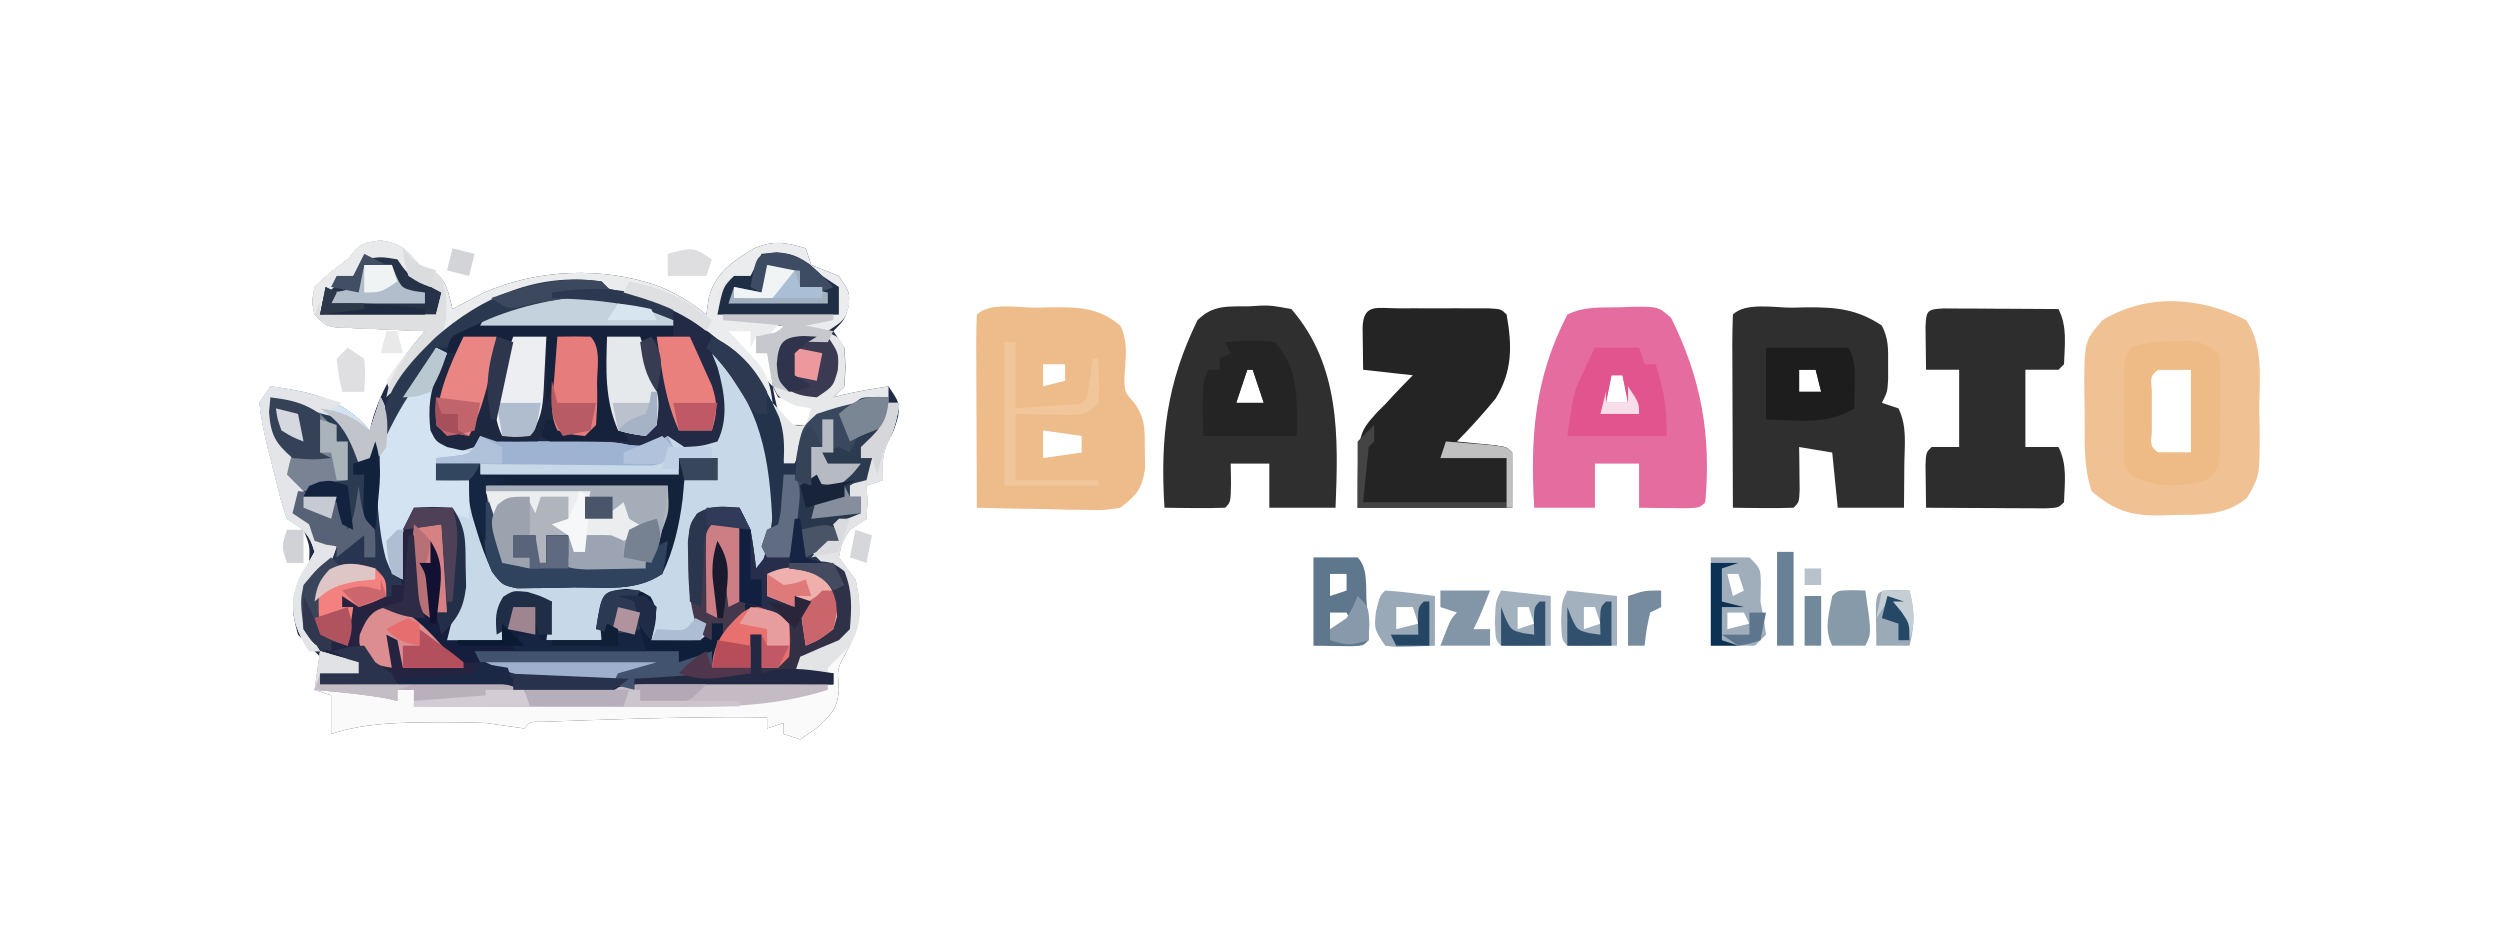 <?xml version="1.0" encoding="UTF-8"?>
<svg version="1.1" xmlns="http://www.w3.org/2000/svg" width="453" height="170">
<path d="M0 0 C3.748 0.535 4.609 1.657 7.062 4.438 C7.764 4.726 8.465 5.015 9.188 5.312 C12.032 7.019 12.256 9.344 13.062 12.438 C13.559 12.172 14.055 11.906 14.566 11.633 C15.246 11.28 15.925 10.926 16.625 10.562 C17.286 10.214 17.948 9.866 18.629 9.508 C28.467 5.181 40.154 4.686 50.312 8.25 C53.626 9.593 56.272 11.204 59.062 13.438 C59.207 12.406 59.351 11.375 59.5 10.312 C60.798 5.77 63.757 3.851 67.664 1.461 C71.275 -0.08 73.353 0.333 77.062 1.438 C77.558 2.922 77.558 2.922 78.062 4.438 C79.723 5.119 81.39 5.785 83.062 6.438 C85.062 9.438 85.062 9.438 84.812 12 C84.062 14.438 84.062 14.438 82.062 16.438 C83.052 17.922 83.052 17.922 84.062 19.438 C84.312 23 84.312 23 84.062 26.438 C83.403 27.098 82.743 27.758 82.062 28.438 C82.599 28.293 83.135 28.149 83.688 28 C86.462 27.343 89.248 26.885 92.062 26.438 C94.062 29.438 94.062 29.438 93.812 31.875 C93.062 34.438 93.062 34.438 92 36.438 C90.852 38.887 90.914 40.764 91.062 43.438 C89.578 43.932 89.578 43.932 88.062 44.438 C88.124 45.386 88.186 46.335 88.25 47.312 C88.157 48.859 88.157 48.859 88.062 50.438 C87.073 51.097 86.082 51.758 85.062 52.438 C83.568 54.757 83.568 54.757 83.062 57.438 C84.018 58.803 85.026 60.132 86.062 61.438 C87.443 67.278 86.736 70.37 83.938 75.5 C82.788 77.691 82.788 77.691 83.062 81.438 C82.85 84.726 81.559 86.125 79.188 88.25 C77.641 89.333 77.641 89.333 76.062 90.438 C74.578 89.942 74.578 89.942 73.062 89.438 C73.062 88.778 73.062 88.118 73.062 87.438 C71.578 87.933 71.578 87.933 70.062 88.438 C70.062 87.778 70.062 87.118 70.062 86.438 C59.906 86.298 49.776 86.522 39.625 86.875 C38.41 86.914 37.194 86.953 35.942 86.994 C34.808 87.036 33.673 87.078 32.504 87.121 C31.48 87.158 30.456 87.194 29.401 87.232 C27.104 87.182 27.104 87.182 26.062 88.438 C23.728 88.111 21.395 87.776 19.062 87.438 C16.425 87.347 13.823 87.294 11.188 87.312 C10.139 87.316 10.139 87.316 9.07 87.321 C2.943 87.377 -3.084 87.486 -8.938 89.438 C-8.938 87.127 -8.938 84.817 -8.938 82.438 C-9.928 82.108 -10.918 81.778 -11.938 81.438 C-11.69 80.53 -11.443 79.623 -11.188 78.688 C-11.105 77.615 -11.023 76.543 -10.938 75.438 C-12.249 74.082 -13.584 72.751 -14.938 71.438 C-16.104 67.237 -16.277 65.204 -14.5 61.188 C-13.727 59.826 -13.727 59.826 -12.938 58.438 C-12.779 55.385 -12.779 55.385 -13.938 52.438 C-14.928 51.778 -15.918 51.117 -16.938 50.438 C-18.062 47.062 -18.062 47.062 -18.938 43.438 C-19.123 42.716 -19.309 41.994 -19.5 41.25 C-19.717 40.353 -19.717 40.353 -19.938 39.438 C-20.102 38.819 -20.267 38.2 -20.438 37.562 C-21.078 34.84 -21.641 32.223 -21.938 29.438 C-20.948 27.953 -20.948 27.953 -19.938 26.438 C-12.383 27.543 -7.106 28.486 -1.938 34.438 C-1.802 33.892 -1.667 33.347 -1.527 32.785 C0.358 26.18 3.604 21.605 8.062 16.438 C6.786 16.389 5.51 16.34 4.195 16.289 C2.526 16.214 0.857 16.138 -0.812 16.062 C-1.654 16.032 -2.496 16.001 -3.363 15.969 C-4.169 15.93 -4.975 15.891 -5.805 15.852 C-6.548 15.82 -7.292 15.789 -8.058 15.756 C-9.938 15.438 -9.938 15.438 -11.938 13.438 C-12.438 11.125 -12.438 11.125 -11.938 8.438 C-9.125 5.812 -9.125 5.812 -5.938 3.438 C-5.442 2.839 -4.947 2.241 -4.438 1.625 C-2.938 0.438 -2.938 0.438 0 0 Z M62.062 15.438 C62.997 16.711 63.935 17.981 64.875 19.25 C65.658 20.312 65.658 20.312 66.457 21.395 C67.894 23.223 69.381 24.836 71.062 26.438 C71.062 24.128 71.062 21.817 71.062 19.438 C70.073 19.438 69.082 19.438 68.062 19.438 C68.062 18.117 68.062 16.797 68.062 15.438 C66.082 15.438 64.103 15.438 62.062 15.438 Z M69.062 15.438 C70.052 16.427 71.043 17.418 72.062 18.438 C72.062 17.777 72.062 17.117 72.062 16.438 C72.722 16.108 73.382 15.777 74.062 15.438 C72.412 15.438 70.763 15.438 69.062 15.438 Z M71.062 26.438 C71.734 30.244 72.79 33.79 74.062 37.438 C74.392 36.117 74.722 34.797 75.062 33.438 C75.722 33.438 76.382 33.438 77.062 33.438 C77.722 32.117 78.382 30.797 79.062 29.438 C77.928 29.314 76.794 29.19 75.625 29.062 C74.449 28.856 73.274 28.65 72.062 28.438 C71.733 27.777 71.403 27.117 71.062 26.438 Z M-6.938 84.438 C-2.938 85.438 -2.938 85.438 -2.938 85.438 Z " fill="#222A45" transform="translate(68.938,43.562)"/>
<path d="M0 0 C5.563 0.678 10.871 1.871 14.938 5.938 C16 8 16 8 16 12 C18.331 11.041 18.331 11.041 20 8 C20.049 9.146 20.098 10.292 20.148 11.473 C20.224 13.003 20.299 14.533 20.375 16.062 C20.406 16.815 20.437 17.567 20.469 18.342 C20.721 23.19 21.492 27.383 23 32 C23.049 31.301 23.098 30.603 23.148 29.883 C23.223 28.973 23.298 28.063 23.375 27.125 C23.445 26.22 23.514 25.315 23.586 24.383 C24 22 24 22 26 20 C29.5 19.688 29.5 19.688 33 20 C35.494 23.741 35.299 25.85 35.312 30.312 C35.329 31.608 35.346 32.904 35.363 34.238 C34.983 38.177 33.989 40.615 32 44 C36.455 43.505 36.455 43.505 41 43 C40.907 41.855 40.907 41.855 40.812 40.688 C41 38 41 38 42.188 36.125 C44 35 44 35 46.562 35.25 C49 36 49 36 51 37 C51 38.98 51 40.96 51 43 C53.97 43.33 56.94 43.66 60 44 C59.773 43.258 59.546 42.515 59.312 41.75 C59 39 59 39 60.125 36.688 C62 35 62 35 64.5 34.562 C67 35 67 35 68.875 36.125 C70.553 38.922 69.749 40.937 69 44 C73.455 43.505 73.455 43.505 78 43 C77.676 42.158 77.353 41.316 77.02 40.449 C75.925 36.748 75.7 33.665 75.688 29.812 C75.671 28.602 75.654 27.392 75.637 26.145 C76 23 76 23 77.328 21.094 C79.906 19.407 82.006 19.682 85 20 C87.398 22.398 87.343 23.333 87.625 26.625 C87.737 27.851 87.737 27.851 87.852 29.102 C87.901 29.728 87.95 30.355 88 31 C89.32 29.35 90.64 27.7 92 26 C92 26.99 92 27.98 92 29 C92.66 29 93.32 29 94 29 C94.098 28.085 94.196 27.17 94.297 26.227 C94.446 25.038 94.596 23.85 94.75 22.625 C94.889 21.442 95.028 20.258 95.172 19.039 C96 16 96 16 98.078 14.586 C99.029 14.296 99.029 14.296 100 14 C100 14.66 100 15.32 100 16 C101.98 15.01 103.96 14.02 106 13 C104.02 13 102.04 13 100 13 C100 12.01 100 11.02 100 10 C100.99 9.67 101.98 9.34 103 9 C103.99 9.495 103.99 9.495 105 10 C105.248 9.361 105.495 8.721 105.75 8.062 C107 6 107 6 109.125 5.25 C109.744 5.168 110.362 5.085 111 5 C110.34 6.32 109.68 7.64 109 9 C108.34 9 107.68 9 107 9 C107 9.66 107 10.32 107 11 C107.66 11 108.32 11 109 11 C108.688 12.938 108.688 12.938 108 15 C107.01 15.33 106.02 15.66 105 16 C105 16.66 105 17.32 105 18 C105.66 18 106.32 18 107 18 C107 18.99 107 19.98 107 21 C105.687 22.026 104.353 23.027 103 24 C103 24.66 103 25.32 103 26 C101.68 26.66 100.36 27.32 99 28 C99.804 28.619 100.609 29.238 101.438 29.875 C104.854 32.708 104.934 33.326 105.375 37.812 C105.336 41.347 105.044 41.943 102.75 44.938 C100.25 46.813 98.972 47.469 96 48 C95.505 48.99 95.505 48.99 95 50 C97.31 50 99.62 50 102 50 C102 50.66 102 51.32 102 52 C100.403 52.038 100.403 52.038 98.775 52.076 C94.814 52.17 90.854 52.27 86.894 52.372 C85.182 52.416 83.47 52.457 81.758 52.497 C79.293 52.555 76.828 52.619 74.363 52.684 C73.602 52.7 72.84 52.717 72.055 52.734 C68.255 52.839 64.707 53.168 61 54 C58.814 54.091 56.625 54.13 54.438 54.125 C53.322 54.128 52.207 54.13 51.059 54.133 C48 54 48 54 46.312 53.511 C42.886 52.753 39.447 52.762 35.953 52.684 C34.796 52.652 34.796 52.652 33.616 52.621 C31.161 52.555 28.705 52.496 26.25 52.438 C24.582 52.394 22.914 52.351 21.246 52.307 C17.164 52.2 13.082 52.098 9 52 C9 51.34 9 50.68 9 50 C11.31 50 13.62 50 16 50 C15.066 47.588 15.066 47.588 11.562 46.562 C8 45 8 45 6 42 C5.116 35.368 5.116 35.368 7.344 31.922 C8.831 30.196 10.351 28.571 12 27 C11.361 26.897 10.721 26.794 10.062 26.688 C9.042 26.347 9.042 26.347 8 26 C7.67 25.01 7.34 24.02 7 23 C6.01 22.34 5.02 21.68 4 21 C4.227 20.402 4.454 19.804 4.688 19.188 C4.842 18.105 4.842 18.105 5 17 C4.505 16.526 4.01 16.051 3.5 15.562 C3.005 15.047 2.51 14.531 2 14 C2.333 12.333 2.667 10.667 3 9 C2.526 8.526 2.051 8.051 1.562 7.562 C0 6 0 6 -0.188 2.812 C-0.126 1.884 -0.064 0.956 0 0 Z " fill="#151F3D" transform="translate(49,72)"/>
<path d="M0 0 C0.66 0.33 1.32 0.66 2 1 C1.505 2.011 1.01 3.021 0.5 4.062 C-1.101 7.82 -1.474 10.895 -1 15 C0.024 17.109 0.024 17.109 2 18 C4.481 17.737 4.481 17.737 7 17 C32 17 32 17 34.938 17.625 C38.181 18.022 39.323 17.75 42 16 C42.99 16.66 43.98 17.32 45 18 C48.113 17.842 48.113 17.842 51 17 C53.119 12.762 52.252 7.882 51 3.5 C50.505 2.263 50.505 2.263 50 1 C55.587 4.88 59.031 10.196 60.684 16.793 C61.957 25.676 61.426 33.721 58 42 C57.67 42 57.34 42 57 42 C56.939 41.218 56.879 40.435 56.816 39.629 C56.733 38.617 56.649 37.605 56.562 36.562 C56.481 35.553 56.4 34.544 56.316 33.504 C56.268 31.064 56.268 31.064 55 30 C52.042 29.75 52.042 29.75 49 30 C46.681 31.891 46.681 31.891 46.734 35.047 C46.742 36.88 46.742 36.88 46.75 38.75 C46.745 39.962 46.74 41.173 46.734 42.422 C46.996 45.945 47.731 48.718 49 52 C48 53 48 53 45.934 53.098 C45.11 53.086 44.286 53.074 43.438 53.062 C42.611 53.053 41.785 53.044 40.934 53.035 C40.296 53.024 39.657 53.012 39 53 C39.041 52.051 39.083 51.102 39.125 50.125 C39.35 46.898 39.35 46.898 37 45 C34.5 44.583 34.5 44.583 32 45 C29.538 48.092 29.538 48.092 30 53 C26.7 53 23.4 53 20 53 C20.33 50.69 20.66 48.38 21 46 C17.597 45.323 17.597 45.323 14 45 C11.65 46.898 11.65 46.898 11.875 50.125 C11.916 51.074 11.957 52.023 12 53 C8.7 53 5.4 53 2 53 C3 49 3 49 4 47 C4.098 44.488 4.139 42.011 4.125 39.5 C4.129 38.81 4.133 38.121 4.137 37.41 C4.19 33.578 4.19 33.578 3 30 C0.667 29.958 -1.667 29.959 -4 30 C-5.74 31.74 -5.372 34.194 -5.562 36.562 C-5.688 38.08 -5.688 38.08 -5.816 39.629 C-5.877 40.411 -5.938 41.194 -6 42 C-8 41 -8 41 -9.062 38.312 C-10.647 32.373 -10.678 26.11 -11 20 C-11.99 20.33 -12.98 20.66 -14 21 C-14.289 20.237 -14.578 19.474 -14.875 18.688 C-15.963 15.85 -15.963 15.85 -18 13 C-20.804 11.871 -20.804 11.871 -24 11 C-26 10.333 -28 9.667 -30 9 C-28.998 12.793 -28.19 15.715 -26 19 C-26.186 19.66 -26.371 20.32 -26.562 21 C-26.707 21.66 -26.851 22.32 -27 23 C-26.505 23.495 -26.01 23.99 -25.5 24.5 C-25.005 24.995 -24.51 25.49 -24 26 C-24.312 28.188 -24.312 28.188 -25 30 C-24.01 30.66 -23.02 31.32 -22 32 C-21.67 32.99 -21.34 33.98 -21 35 C-20.01 35.33 -19.02 35.66 -18 36 C-19 39 -19 39 -21.062 40.688 C-23.531 43.634 -23.454 45.363 -23.273 49.094 C-22.947 51.368 -22.275 53.088 -21 55 C-21.66 55 -22.32 55 -23 55 C-25.102 51.553 -26.018 49.52 -25.875 45.438 C-25 42 -25 42 -23.312 39.312 C-22.879 38.549 -22.446 37.786 -22 37 C-22.96 33.639 -24.017 32.989 -27 31 C-28.125 27.625 -28.125 27.625 -29 24 C-29.186 23.278 -29.371 22.556 -29.562 21.812 C-29.707 21.214 -29.851 20.616 -30 20 C-30.165 19.381 -30.33 18.762 -30.5 18.125 C-31.141 15.403 -31.704 12.785 -32 10 C-31.34 9.01 -30.68 8.02 -30 7 C-22.446 8.105 -17.168 9.049 -12 15 C-11.34 13.02 -10.68 11.04 -10 9 C-9 11 -9 11 -9 15 C-8.685 14.336 -8.371 13.672 -8.047 12.988 C-5.747 8.243 -3.559 3.954 0 0 Z " fill="#C7D9E9" transform="translate(79,63)"/>
<path d="M0 0 C3.275 4.813 2.369 10.856 2.375 16.438 C2.399 17.57 2.424 18.702 2.449 19.869 C2.479 28.16 2.479 28.16 0.164 32.223 C-3.916 35.574 -8.273 35.248 -13.312 35.312 C-14.06 35.342 -14.807 35.371 -15.576 35.4 C-20.836 35.46 -23.872 34.552 -28 31 C-29.568 26.297 -29.226 21.551 -29.25 16.625 C-29.271 15.583 -29.291 14.542 -29.312 13.469 C-29.362 3.794 -29.362 3.794 -26 0 C-17.886 -4.902 -8.278 -4.214 0 0 Z M-16 9 C-17.332 10.107 -17.332 10.107 -17.133 12.906 C-17.13 14.092 -17.128 15.278 -17.125 16.5 C-17.128 17.686 -17.13 18.872 -17.133 20.094 C-17.332 22.893 -17.332 22.893 -16 24 C-14.02 24 -12.04 24 -10 24 C-10 19.05 -10 14.1 -10 9 C-11.98 9 -13.96 9 -16 9 Z " fill="#EFC193" transform="translate(407,58)"/>
<path d="M0 0 C0.907 -0.021 1.815 -0.041 2.75 -0.062 C7.707 -0.091 11.273 -0.08 15.25 3.25 C16.783 6.316 16.163 9.369 15.992 12.742 C16.034 15.319 16.034 15.319 17.73 17.164 C19.838 20.058 19.683 22.207 19.688 25.75 C19.717 27.436 19.717 27.436 19.746 29.156 C19.136 32.958 18.255 33.908 15.25 36.25 C12.409 36.704 12.409 36.704 9.172 36.641 C8.012 36.628 6.852 36.615 5.656 36.602 C4.45 36.568 3.243 36.535 2 36.5 C0.778 36.482 -0.444 36.464 -1.703 36.445 C-4.72 36.398 -7.734 36.332 -10.75 36.25 C-10.775 31.284 -10.793 26.318 -10.805 21.351 C-10.81 19.661 -10.817 17.97 -10.825 16.279 C-10.838 13.854 -10.843 11.429 -10.848 9.004 C-10.853 8.243 -10.858 7.483 -10.863 6.7 C-10.863 4.883 -10.812 3.066 -10.75 1.25 C-8.462 -1.038 -3.07 0.017 0 0 Z M1.25 10.25 C1.25 11.57 1.25 12.89 1.25 14.25 C2.57 13.92 3.89 13.59 5.25 13.25 C5.25 12.26 5.25 11.27 5.25 10.25 C3.93 10.25 2.61 10.25 1.25 10.25 Z M1.25 22.25 C1.25 23.9 1.25 25.55 1.25 27.25 C4.715 26.755 4.715 26.755 8.25 26.25 C8.25 25.26 8.25 24.27 8.25 23.25 C5.94 22.92 3.63 22.59 1.25 22.25 Z " fill="#EEBC8A" transform="translate(187.75,55.75)"/>
<path d="M0 0 C1.349 -0.031 1.349 -0.031 2.725 -0.062 C8.003 -0.093 11.774 0.229 16.312 3.25 C17.556 5.738 17.446 7.477 17.438 10.25 C17.441 11.58 17.441 11.58 17.445 12.938 C17.312 15.25 17.312 15.25 16.312 17.25 C17.302 17.58 18.293 17.91 19.312 18.25 C20.907 21.438 20.414 24.879 20.375 28.375 C20.37 29.129 20.366 29.883 20.361 30.66 C20.35 32.523 20.332 34.387 20.312 36.25 C16.352 36.25 12.393 36.25 8.312 36.25 C7.817 31.3 7.817 31.3 7.312 26.25 C5.332 25.92 3.353 25.59 1.312 25.25 C1.324 25.96 1.336 26.671 1.348 27.402 C1.361 28.781 1.361 28.781 1.375 30.188 C1.387 31.104 1.398 32.021 1.41 32.965 C1.312 35.25 1.312 35.25 0.312 36.25 C-1.54 36.322 -3.396 36.334 -5.25 36.312 C-6.262 36.303 -7.274 36.294 -8.316 36.285 C-9.099 36.274 -9.881 36.262 -10.688 36.25 C-10.712 31.284 -10.73 26.318 -10.742 21.351 C-10.747 19.661 -10.754 17.97 -10.763 16.279 C-10.775 13.854 -10.781 11.429 -10.785 9.004 C-10.79 8.243 -10.795 7.483 -10.801 6.7 C-10.801 4.883 -10.749 3.066 -10.688 1.25 C-8.407 -1.03 -3.059 0.017 0 0 Z M1.312 11.25 C1.312 12.57 1.312 13.89 1.312 15.25 C2.632 15.25 3.953 15.25 5.312 15.25 C4.982 13.93 4.652 12.61 4.312 11.25 C3.322 11.25 2.333 11.25 1.312 11.25 Z " fill="#2F2F2F" transform="translate(324.688,55.75)"/>
<path d="M0 0 C0.673 -0.041 1.346 -0.083 2.039 -0.125 C4.023 -0.156 4.023 -0.156 7.625 0.5 C16.514 10.786 16.136 23.732 15.625 36.5 C11.665 36.5 7.705 36.5 3.625 36.5 C3.625 33.86 3.625 31.22 3.625 28.5 C1.315 28.5 -0.995 28.5 -3.375 28.5 C-3.354 29.634 -3.334 30.769 -3.312 31.938 C-3.375 35.5 -3.375 35.5 -4.375 36.5 C-6.228 36.572 -8.083 36.584 -9.938 36.562 C-10.949 36.553 -11.961 36.544 -13.004 36.535 C-13.786 36.524 -14.569 36.512 -15.375 36.5 C-16.163 23.898 -14.994 13.914 -9.375 2.5 C-6.549 -0.326 -3.785 0.057 0 0 Z M-0.375 11.5 C-1.035 13.48 -1.695 15.46 -2.375 17.5 C-0.725 17.5 0.925 17.5 2.625 17.5 C1.965 15.52 1.305 13.54 0.625 11.5 C0.295 11.5 -0.035 11.5 -0.375 11.5 Z " fill="#2F2F2F" transform="translate(226.375,55.5)"/>
<path d="M0 0 C0.681 -0.029 1.363 -0.058 2.064 -0.088 C7.039 -0.151 7.039 -0.151 9.367 1.91 C14.835 12.9 16.645 23.161 15.562 35.312 C14.562 36.312 14.562 36.312 12.059 36.41 C11.049 36.399 10.04 36.387 9 36.375 C7.988 36.366 6.976 36.357 5.934 36.348 C4.76 36.33 4.76 36.33 3.562 36.312 C3.562 33.672 3.562 31.032 3.562 28.312 C0.922 28.312 -1.718 28.312 -4.438 28.312 C-4.438 30.953 -4.438 33.593 -4.438 36.312 C-8.068 36.312 -11.697 36.312 -15.438 36.312 C-16.191 23.468 -15.401 12.9 -9.438 1.312 C-6.419 -0.197 -3.309 0.047 0 0 Z M-1.438 12.312 C-1.768 13.963 -2.098 15.613 -2.438 17.312 C-1.117 17.312 0.203 17.312 1.562 17.312 C1.232 15.662 0.902 14.012 0.562 12.312 C-0.098 12.312 -0.757 12.312 -1.438 12.312 Z " fill="#E56C9E" transform="translate(293.438,55.688)"/>
<path d="M0 0 C1.075 -0.001 2.15 -0.003 3.258 -0.004 C4.39 -0 5.521 0.004 6.688 0.008 C7.819 0.004 8.951 0 10.117 -0.004 C11.192 -0.003 12.267 -0.001 13.375 0 C14.866 0.002 14.866 0.002 16.387 0.003 C18.688 0.133 18.688 0.133 19.688 1.133 C20.693 6.807 20.767 11.389 17.68 16.375 C15.443 19.075 13.156 21.644 10.688 24.133 C11.645 24.224 11.645 24.224 12.621 24.316 C13.447 24.4 14.274 24.484 15.125 24.57 C16.361 24.692 16.361 24.692 17.621 24.816 C19.688 25.133 19.688 25.133 20.688 26.133 C20.688 29.433 20.688 32.733 20.688 36.133 C11.447 36.133 2.208 36.133 -7.312 36.133 C-7.312 22.773 -7.312 22.773 -3.758 18.812 C-3.281 18.341 -2.804 17.869 -2.312 17.383 C-1.836 16.865 -1.359 16.346 -0.867 15.812 C0.291 14.561 1.486 13.343 2.688 12.133 C-0.282 11.803 -3.252 11.473 -6.312 11.133 C-6.339 9.487 -6.359 7.841 -6.375 6.195 C-6.387 5.279 -6.398 4.362 -6.41 3.418 C-6.224 -0.932 -3.775 0.004 0 0 Z " fill="#242424" transform="translate(253.312,55.867)"/>
<path d="M0 0 C2.31 0 4.62 0 7 0 C7 1.32 7 2.64 7 4 C5.02 4 3.04 4 1 4 C0.897 5.134 0.794 6.269 0.688 7.438 C0.096 12.11 -0.934 16.745 -3 21 C-7.875 24.25 -13.27 23.41 -19 23.438 C-20.201 23.47 -21.403 23.503 -22.641 23.537 C-23.79 23.544 -24.94 23.551 -26.125 23.559 C-27.179 23.572 -28.234 23.586 -29.32 23.599 C-32 23 -32 23 -33.808 20.624 C-34.964 18.079 -35.904 15.619 -36.688 12.938 C-36.939 12.101 -37.19 11.264 -37.449 10.402 C-38 8 -38 8 -38 4 C-39.98 4 -41.96 4 -44 4 C-44 3.01 -44 2.02 -44 1 C-41.36 1 -38.72 1 -36 1 C-36 1.66 -36 2.32 -36 3 C-24.12 3 -12.24 3 0 3 C0 2.01 0 1.02 0 0 Z " fill="#B0B5BD" transform="translate(123,83)"/>
<path d="M0 0 C0.958 0.005 1.917 0.01 2.904 0.016 C4.456 0.021 4.456 0.021 6.039 0.026 C7.127 0.034 8.216 0.042 9.338 0.051 C10.976 0.058 10.976 0.058 12.648 0.065 C15.357 0.077 18.066 0.093 20.775 0.114 C22.402 3.367 21.89 6.506 21.775 10.114 C21.445 10.444 21.115 10.774 20.775 11.114 C18.795 11.114 16.815 11.114 14.775 11.114 C14.775 15.734 14.775 20.354 14.775 25.114 C16.755 25.114 18.735 25.114 20.775 25.114 C22.402 28.367 21.89 31.506 21.775 35.114 C20.775 36.114 20.775 36.114 18.458 36.227 C17.458 36.222 16.458 36.217 15.427 36.211 C14.348 36.208 13.268 36.205 12.156 36.201 C11.02 36.193 9.883 36.185 8.713 36.176 C7.572 36.172 6.432 36.167 5.258 36.162 C2.43 36.151 -0.397 36.134 -3.225 36.114 C-3.252 34.468 -3.271 32.822 -3.287 31.176 C-3.299 30.26 -3.311 29.343 -3.323 28.399 C-3.225 26.114 -3.225 26.114 -2.225 25.114 C-0.575 25.114 1.075 25.114 2.775 25.114 C2.775 20.494 2.775 15.874 2.775 11.114 C0.795 11.114 -1.185 11.114 -3.225 11.114 C-3.252 9.468 -3.271 7.822 -3.287 6.176 C-3.299 5.26 -3.311 4.343 -3.323 3.399 C-3.192 0.348 -3.046 0.155 0 0 Z " fill="#2D2D2D" transform="translate(352.225,55.886)"/>
<path d="M0 0 C0.66 0 1.32 0 2 0 C1.573 2.564 1.163 4.693 -0.062 7 C-1.211 9.45 -1.149 11.326 -1 14 C-1.99 14.33 -2.98 14.66 -4 15 C-3.938 15.949 -3.876 16.898 -3.812 17.875 C-3.905 19.422 -3.905 19.422 -4 21 C-4.99 21.66 -5.98 22.32 -7 23 C-8.494 25.319 -8.494 25.319 -9 28 C-8.044 29.365 -7.036 30.695 -6 32 C-4.619 37.841 -5.327 40.933 -8.125 46.062 C-9.274 48.253 -9.274 48.253 -9 52 C-9.212 55.289 -10.503 56.687 -12.875 58.812 C-13.906 59.534 -14.938 60.256 -16 61 C-17.485 60.505 -17.485 60.505 -19 60 C-19 59.34 -19 58.68 -19 58 C-20.485 58.495 -20.485 58.495 -22 59 C-22 58.34 -22 57.68 -22 57 C-32.156 56.86 -42.287 57.085 -52.438 57.438 C-53.653 57.477 -54.868 57.516 -56.12 57.556 C-57.255 57.598 -58.39 57.64 -59.559 57.684 C-61.095 57.739 -61.095 57.739 -62.662 57.795 C-64.958 57.744 -64.958 57.744 -66 59 C-68.334 58.673 -70.667 58.339 -73 58 C-75.637 57.909 -78.24 57.857 -80.875 57.875 C-81.923 57.879 -81.923 57.879 -82.993 57.883 C-89.119 57.939 -95.147 58.049 -101 60 C-101 57.69 -101 55.38 -101 53 C-101.99 52.67 -102.98 52.34 -104 52 C-103.67 49.69 -103.34 47.38 -103 45 C-100.69 45.66 -98.38 46.32 -96 47 C-96 47.66 -96 48.32 -96 49 C-98.31 49 -100.62 49 -103 49 C-103 49.66 -103 50.32 -103 51 C-101.961 50.995 -100.921 50.99 -99.851 50.984 C-95.989 50.966 -92.128 50.955 -88.266 50.945 C-86.596 50.94 -84.926 50.933 -83.255 50.925 C-80.853 50.912 -78.45 50.907 -76.047 50.902 C-75.302 50.897 -74.557 50.892 -73.789 50.887 C-70.36 50.886 -67.291 51.021 -64 52 C-61.856 52.093 -59.709 52.13 -57.562 52.125 C-56.45 52.128 -55.338 52.13 -54.191 52.133 C-51.147 52.104 -51.147 52.104 -48.823 51.498 C-45.09 50.839 -41.414 50.877 -37.637 50.902 C-36.449 50.904 -36.449 50.904 -35.237 50.907 C-32.72 50.912 -30.204 50.925 -27.688 50.938 C-25.976 50.943 -24.264 50.947 -22.553 50.951 C-18.368 50.962 -14.184 50.979 -10 51 C-10 50.34 -10 49.68 -10 49 C-12.31 49 -14.62 49 -17 49 C-16.67 48.01 -16.34 47.02 -16 46 C-13.682 44.965 -11.348 43.964 -9 43 C-7.404 39.808 -7.484 36.465 -8 33 C-9.751 30.581 -9.751 30.581 -12 29 C-12.99 28.01 -12.99 28.01 -14 27 C-12.35 26.34 -10.7 25.68 -9 25 C-9.495 23.515 -9.495 23.515 -10 22 C-8.35 21.34 -6.7 20.68 -5 20 C-5 19.01 -5 18.02 -5 17 C-5.66 17 -6.32 17 -7 17 C-7 16.34 -7 15.68 -7 15 C-6.01 14.34 -5.02 13.68 -4 13 C-3.67 12.01 -3.34 11.02 -3 10 C-3.66 10 -4.32 10 -5 10 C-5 9.34 -5 8.68 -5 8 C-4.041 7.072 -4.041 7.072 -3.062 6.125 C-0.966 3.965 -0.416 2.912 0 0 Z M-99 55 C-95 56 -95 56 -95 56 Z " fill="#FAFAFA" transform="translate(161,73)"/>
<path d="M0 0 C5.563 0.678 10.871 1.871 14.938 5.938 C16 8 16 8 16 12 C18.331 11.041 18.331 11.041 20 8 C20.037 9.123 20.075 10.246 20.113 11.402 C20.444 19.426 20.862 26.497 24 34 C23.34 34 22.68 34 22 34 C22 34.66 22 35.32 22 36 C19.188 37.125 19.188 37.125 16 38 C15.01 37.34 14.02 36.68 13 36 C13 36.66 13 37.32 13 38 C13.66 38 14.32 38 15 38 C14.67 40.31 14.34 42.62 14 45 C11.525 45.495 11.525 45.495 9 46 C6.419 43.419 5.98 41.862 5.438 38.188 C5.579 33.142 8.493 30.34 12 27 C11.361 26.897 10.721 26.794 10.062 26.688 C9.042 26.347 9.042 26.347 8 26 C7.67 25.01 7.34 24.02 7 23 C6.01 22.34 5.02 21.68 4 21 C4.227 20.402 4.454 19.804 4.688 19.188 C4.842 18.105 4.842 18.105 5 17 C4.505 16.526 4.01 16.051 3.5 15.562 C3.005 15.047 2.51 14.531 2 14 C2.333 12.333 2.667 10.667 3 9 C2.526 8.526 2.051 8.051 1.562 7.562 C0 6 0 6 -0.188 2.812 C-0.126 1.884 -0.064 0.956 0 0 Z " fill="#273550" transform="translate(49,72)"/>
<path d="M0 0 C5 0 10 0 15 0 C15.33 2.64 15.66 5.28 16 8 C16.33 5.36 16.66 2.72 17 0 C19 -0.043 21 -0.041 23 0 C24.981 1.981 24.185 5.734 24.188 8.438 C24.2 9.132 24.212 9.826 24.225 10.541 C24.23 12.362 24.122 14.183 24 16 C23.34 16.66 22.68 17.32 22 18 C19.375 17.625 19.375 17.625 17 17 C17 16.34 17 15.68 17 15 C14.489 16.255 14.129 17.501 13 20 C9.333 20 5.667 20 2 20 C1.175 20.247 0.35 20.495 -0.5 20.75 C-3 21 -3 21 -5.312 19.5 C-7.629 16.068 -7.485 14.085 -7 10 C-6.163 7.541 -5.147 5.343 -4 3 C-3.01 3 -2.02 3 -1 3 C-0.67 2.01 -0.34 1.02 0 0 Z " fill="#1D2840" transform="translate(84,61)"/>
<path d="M0 0 C3.748 0.535 4.609 1.657 7.062 4.438 C7.764 4.726 8.465 5.015 9.188 5.312 C12.032 7.019 12.256 9.344 13.062 12.438 C13.807 12.039 13.807 12.039 14.566 11.633 C15.246 11.28 15.925 10.926 16.625 10.562 C17.286 10.214 17.948 9.866 18.629 9.508 C28.467 5.181 40.154 4.686 50.312 8.25 C53.626 9.593 56.272 11.204 59.062 13.438 C59.207 12.406 59.351 11.375 59.5 10.312 C60.798 5.77 63.757 3.851 67.664 1.461 C71.275 -0.08 73.353 0.333 77.062 1.438 C77.558 2.922 77.558 2.922 78.062 4.438 C79.723 5.119 81.39 5.785 83.062 6.438 C85.062 9.438 85.062 9.438 84.875 12 C84.062 14.438 84.062 14.438 81.062 16.438 C78.375 16.062 78.375 16.062 76.062 15.438 C76.062 15.107 76.062 14.777 76.062 14.438 C79.032 13.943 79.032 13.943 82.062 13.438 C82.565 11.108 82.565 11.108 82.062 8.438 C79.194 6.136 79.194 6.136 76.062 4.438 C75.567 3.942 75.567 3.942 75.062 3.438 C72.104 3.104 72.104 3.104 69.062 3.438 C68.403 4.428 67.743 5.418 67.062 6.438 C66.196 6.912 65.33 7.386 64.438 7.875 C63.654 8.391 62.87 8.906 62.062 9.438 C62.062 10.758 62.062 12.078 62.062 13.438 C65.692 13.768 69.323 14.098 73.062 14.438 C72.073 15.428 71.082 16.418 70.062 17.438 C69.403 17.438 68.743 17.438 68.062 17.438 C67.733 18.098 67.403 18.758 67.062 19.438 C67.062 18.448 67.062 17.457 67.062 16.438 C65.743 16.438 64.422 16.438 63.062 16.438 C63.803 17.217 63.803 17.217 64.559 18.012 C65.199 18.709 65.84 19.406 66.5 20.125 C67.138 20.809 67.776 21.494 68.434 22.199 C70.225 24.66 70.69 26.446 71.062 29.438 C67.062 24.438 67.062 24.438 65.438 22.062 C57.938 13.774 48.396 9.639 37.434 8.059 C27.666 7.573 18.522 11.2 11.109 17.422 C7.689 20.79 4.825 24.521 2.062 28.438 C1.732 27.448 1.403 26.457 1.062 25.438 C2.496 23.176 2.496 23.176 4.5 20.75 C5.488 19.538 5.488 19.538 6.496 18.301 C7.013 17.686 7.53 17.071 8.062 16.438 C6.786 16.389 5.51 16.34 4.195 16.289 C2.526 16.214 0.857 16.138 -0.812 16.062 C-1.654 16.032 -2.496 16.001 -3.363 15.969 C-4.169 15.93 -4.975 15.891 -5.805 15.852 C-6.548 15.82 -7.292 15.789 -8.058 15.756 C-9.938 15.438 -9.938 15.438 -11.938 13.438 C-12.438 11.125 -12.438 11.125 -11.938 8.438 C-9.125 5.812 -9.125 5.812 -5.938 3.438 C-5.442 2.839 -4.947 2.241 -4.438 1.625 C-2.938 0.438 -2.938 0.438 0 0 Z " fill="#EBECEE" transform="translate(68.938,43.562)"/>
<path d="M0 0 C0.66 0.33 1.32 0.66 2 1 C1.505 2.011 1.01 3.021 0.5 4.062 C-1.101 7.82 -1.474 10.895 -1 15 C0 17 0 17 2 18 C5.108 18.727 5.108 18.727 8 19 C8 19.33 8 19.66 8 20 C5.36 20 2.72 20 0 20 C0 21.32 0 22.64 0 24 C1.98 24 3.96 24 6 24 C6 26.31 6 28.62 6 31 C5.01 30.67 4.02 30.34 3 30 C-0.583 29.833 -0.583 29.833 -4 30 C-5.74 31.74 -5.372 34.194 -5.562 36.562 C-5.688 38.08 -5.688 38.08 -5.816 39.629 C-5.877 40.411 -5.938 41.194 -6 42 C-8 41 -8 41 -9.062 38.312 C-10.647 32.373 -10.678 26.11 -11 20 C-11.99 20.33 -12.98 20.66 -14 21 C-14.289 20.237 -14.578 19.474 -14.875 18.688 C-15.963 15.85 -15.963 15.85 -18 13 C-20.804 11.871 -20.804 11.871 -24 11 C-26 10.333 -28 9.667 -30 9 C-28.998 12.793 -28.19 15.715 -26 19 C-26.186 19.66 -26.371 20.32 -26.562 21 C-26.707 21.66 -26.851 22.32 -27 23 C-26.505 23.495 -26.01 23.99 -25.5 24.5 C-25.005 24.995 -24.51 25.49 -24 26 C-24.312 28.188 -24.312 28.188 -25 30 C-24.01 30.66 -23.02 31.32 -22 32 C-21.67 32.99 -21.34 33.98 -21 35 C-20.01 35.33 -19.02 35.66 -18 36 C-19 39 -19 39 -21.062 40.688 C-23.531 43.634 -23.454 45.363 -23.273 49.094 C-22.947 51.368 -22.275 53.088 -21 55 C-21.66 55 -22.32 55 -23 55 C-25.102 51.553 -26.018 49.52 -25.875 45.438 C-25 42 -25 42 -23.312 39.312 C-22.879 38.549 -22.446 37.786 -22 37 C-22.96 33.639 -24.017 32.989 -27 31 C-28.125 27.625 -28.125 27.625 -29 24 C-29.186 23.278 -29.371 22.556 -29.562 21.812 C-29.707 21.214 -29.851 20.616 -30 20 C-30.165 19.381 -30.33 18.762 -30.5 18.125 C-31.141 15.403 -31.704 12.785 -32 10 C-31.34 9.01 -30.68 8.02 -30 7 C-22.446 8.105 -17.168 9.049 -12 15 C-11.34 13.02 -10.68 11.04 -10 9 C-9 11 -9 11 -9 15 C-8.685 14.336 -8.371 13.672 -8.047 12.988 C-5.747 8.243 -3.559 3.954 0 0 Z " fill="#D3E3F1" transform="translate(79,63)"/>
<path d="M0 0 C3.794 -0.353 5.507 -0.344 8.688 1.875 C9.451 2.576 10.214 3.277 11 4 C11.99 4.66 12.98 5.32 14 6 C14.188 8.625 14.188 8.625 14 11 C12.02 11.66 10.04 12.32 8 13 C8.969 13.289 9.939 13.578 10.938 13.875 C14 15 14 15 15 17 C15.188 20.5 15.188 20.5 15 24 C14.34 24.66 13.68 25.32 13 26 C13.536 25.856 14.072 25.711 14.625 25.562 C17.399 24.905 20.185 24.448 23 24 C23 24.99 23 25.98 23 27 C22.216 26.959 21.433 26.918 20.625 26.875 C17.839 26.713 17.839 26.713 16 29 C15.051 29.041 14.102 29.082 13.125 29.125 C9.949 29.657 9.949 29.657 8.719 31.84 C7.721 33.868 6.816 35.893 6 38 C5.34 38 4.68 38 4 38 C3.34 34.37 2.68 30.74 2 27 C2.619 27.66 3.237 28.32 3.875 29 C5.756 31.228 5.756 31.228 8 31 C8.33 30.01 8.66 29.02 9 28 C8.051 27.835 7.103 27.67 6.125 27.5 C3 26 3 26 2.156 24.086 C1.674 22.078 1.329 20.039 1 18 C0.34 18 -0.32 18 -1 18 C-1 17.01 -1 16.02 -1 15 C-0.361 14.856 0.279 14.711 0.938 14.562 C2.975 14.19 2.975 14.19 4 13 C0.37 12.67 -3.26 12.34 -7 12 C-7.33 10.35 -7.66 8.7 -8 7 C-6.75 5.188 -6.75 5.188 -5 4 C-4.01 4 -3.02 4 -2 4 C-1.34 2.68 -0.68 1.36 0 0 Z " fill="#E7E8EA" transform="translate(138,46)"/>
<path d="M0 0 C2 1.5 2 1.5 3 4 C3.64 9.039 3.865 10.87 0.75 14.938 C-1.75 16.813 -3.028 17.469 -6 18 C-6.33 18.66 -6.66 19.32 -7 20 C-4.69 20 -2.38 20 0 20 C0 20.66 0 21.32 0 22 C-11.88 22 -23.76 22 -36 22 C-36 21.67 -36 21.34 -36 21 C-30.72 20.67 -25.44 20.34 -20 20 C-20.66 19.67 -21.32 19.34 -22 19 C-21.732 14.447 -19.831 12.103 -16.621 9.102 C-15 8 -15 8 -12.312 8 C-10 9 -10 9 -7 11 C-6.34 9.68 -5.68 8.36 -5 7 C-5.66 6.67 -6.32 6.34 -7 6 C-7 6.66 -7 7.32 -7 8 C-8.65 7.34 -10.3 6.68 -12 6 C-12 4.68 -12 3.36 -12 2 C-8.055 -0.63 -4.583 -0.436 0 0 Z " fill="#333045" transform="translate(151,102)"/>
<path d="M0 0 C2.31 0 4.62 0 7 0 C7 1.32 7 2.64 7 4 C5.02 4 3.04 4 1 4 C0.897 5.134 0.794 6.269 0.688 7.438 C0.096 12.11 -0.934 16.745 -3 21 C-7.875 24.25 -13.27 23.41 -19 23.438 C-20.201 23.47 -21.403 23.503 -22.641 23.537 C-23.79 23.544 -24.94 23.551 -26.125 23.559 C-27.179 23.572 -28.234 23.586 -29.32 23.599 C-32 23 -32 23 -33.808 20.624 C-34.964 18.079 -35.904 15.619 -36.688 12.938 C-36.939 12.101 -37.19 11.264 -37.449 10.402 C-38 8 -38 8 -38 4 C-39.98 4 -41.96 4 -44 4 C-44 3.01 -44 2.02 -44 1 C-41.36 1 -38.72 1 -36 1 C-36 1.66 -36 2.32 -36 3 C-24.12 3 -12.24 3 0 3 C0 2.01 0 1.02 0 0 Z M-35 5 C-33.7 15.067 -33.7 15.067 -31 20 C-29.68 20 -28.36 20 -27 20 C-27 19.34 -27 18.68 -27 18 C-27.99 18 -28.98 18 -30 18 C-30 16.68 -30 15.36 -30 14 C-28.68 14 -27.36 14 -26 14 C-26 15.65 -26 17.3 -26 19 C-25.34 19 -24.68 19 -24 19 C-24 17.35 -24 15.7 -24 14 C-22.68 14 -21.36 14 -20 14 C-20 15.32 -20 16.64 -20 18 C-20.99 18.33 -21.98 18.66 -23 19 C-19.44 20.187 -16.562 20.097 -12.812 20.062 C-11.54 20.053 -10.268 20.044 -8.957 20.035 C-7.981 20.024 -7.005 20.012 -6 20 C-5.322 18.442 -4.658 16.878 -4 15.312 C-3.629 14.442 -3.257 13.572 -2.875 12.676 C-1.741 9.677 -1.741 9.677 -2 5 C-12.89 5 -23.78 5 -35 5 Z " fill="#14233C" transform="translate(123,83)"/>
<path d="M0 0 C1.299 -0.021 1.299 -0.021 2.625 -0.043 C5 0.188 5 0.188 8 2.188 C8.372 4.311 8.372 4.311 8.363 6.906 C8.363 7.838 8.362 8.77 8.361 9.73 C8.345 10.706 8.329 11.682 8.312 12.688 C8.317 14.151 8.317 14.151 8.322 15.645 C8.267 22.921 8.267 22.921 6 25.188 C1.037 26.397 -3.432 26.757 -8 24.188 C-9.584 22.603 -9.13 20.978 -9.133 18.785 C-9.135 17.45 -9.135 17.45 -9.137 16.088 C-9.133 15.151 -9.129 14.215 -9.125 13.25 C-9.129 12.317 -9.133 11.385 -9.137 10.424 C-9.135 9.532 -9.134 8.641 -9.133 7.723 C-9.132 6.902 -9.131 6.081 -9.129 5.235 C-9 3.188 -9 3.188 -8 1.188 C-5.073 0.212 -3.053 0.023 0 0 Z M-3 5.188 C-4.332 6.295 -4.332 6.295 -4.133 9.094 C-4.13 10.28 -4.128 11.466 -4.125 12.688 C-4.128 13.873 -4.13 15.059 -4.133 16.281 C-4.332 19.08 -4.332 19.08 -3 20.188 C-1.02 20.188 0.96 20.188 3 20.188 C3 15.238 3 10.287 3 5.188 C1.02 5.188 -0.96 5.188 -3 5.188 Z " fill="#EEBB87" transform="translate(394,61.812)"/>
<path d="M0 0 C2.31 0.66 4.62 1.32 7 2 C7 2.66 7 3.32 7 4 C4.69 4 2.38 4 0 4 C0 4.66 0 5.32 0 6 C1.039 5.995 2.079 5.99 3.149 5.984 C7.011 5.966 10.872 5.955 14.734 5.945 C16.404 5.94 18.074 5.933 19.745 5.925 C22.147 5.912 24.55 5.907 26.953 5.902 C27.698 5.897 28.443 5.892 29.211 5.887 C32.64 5.886 35.709 6.021 39 7 C41.144 7.093 43.291 7.13 45.438 7.125 C46.55 7.128 47.662 7.13 48.809 7.133 C51.855 7.103 51.855 7.103 54.19 6.498 C57.849 5.85 61.443 5.877 65.145 5.902 C65.914 5.904 66.684 5.905 67.477 5.907 C69.922 5.912 72.367 5.925 74.812 5.938 C76.476 5.943 78.139 5.947 79.803 5.951 C83.869 5.962 87.934 5.979 92 6 C92 6.33 92 6.66 92 7 C82.167 10.138 72.456 10.14 62.215 10.098 C60.918 10.096 59.621 10.095 58.285 10.093 C54.867 10.09 51.45 10.08 48.032 10.069 C44.532 10.058 41.033 10.054 37.533 10.049 C30.689 10.038 23.844 10.021 17 10 C17 9.01 17 8.02 17 7 C16.01 7 15.02 7 14 7 C14 7.66 14 8.32 14 9 C13.072 8.783 13.072 8.783 12.125 8.562 C7.775 7.779 3.4 7.402 -1 7 C-0.67 4.69 -0.34 2.38 0 0 Z " fill="#C5BBC5" transform="translate(58,118)"/>
<path d="M0 0 C0.33 0 0.66 0 1 0 C1.061 0.976 1.121 1.952 1.184 2.957 C1.309 4.865 1.309 4.865 1.438 6.812 C1.519 8.077 1.6 9.342 1.684 10.645 C1.872 13.992 1.872 13.992 3 17 C0.153 17 -2.225 16.569 -5 16 C-5.66 16 -6.32 16 -7 16 C-7.685 18.858 -7.685 18.858 -8 22 C-6.278 25.248 -6.278 25.248 -3 26 C-3.33 24.02 -3.66 22.04 -4 20 C-3.01 20.33 -2.02 20.66 -1 21 C-1 22.65 -1 24.3 -1 26 C0.158 25.905 1.315 25.809 2.508 25.711 C4.047 25.598 5.586 25.486 7.125 25.375 C7.886 25.311 8.646 25.246 9.43 25.18 C14.216 24.85 17.431 25.398 22 27 C25.119 27.378 28.237 27.505 31.375 27.625 C32.206 27.664 33.038 27.702 33.895 27.742 C35.929 27.836 37.965 27.919 40 28 C36.567 31.197 34.112 31.356 29.5 31.25 C27.814 31.227 27.814 31.227 26.094 31.203 C23 31 23 31 21.31 30.507 C17.884 29.755 14.446 29.762 10.953 29.684 C10.182 29.663 9.411 29.642 8.616 29.621 C6.161 29.555 3.705 29.496 1.25 29.438 C-0.418 29.394 -2.086 29.351 -3.754 29.307 C-7.836 29.2 -11.918 29.098 -16 29 C-16 28.34 -16 27.68 -16 27 C-13.69 27 -11.38 27 -9 27 C-9.33 26.34 -9.66 25.68 -10 25 C-10.66 24.856 -11.32 24.711 -12 24.562 C-12.66 24.377 -13.32 24.191 -14 24 C-14.33 23.01 -14.66 22.02 -15 21 C-13.68 21.33 -12.36 21.66 -11 22 C-10.67 19.69 -10.34 17.38 -10 15 C-10.66 15 -11.32 15 -12 15 C-12 14.34 -12 13.68 -12 13 C-11.258 13.186 -10.515 13.371 -9.75 13.562 C-7.05 13.992 -5.554 13.851 -3 13 C-3 12.34 -3 11.68 -3 11 C-2.34 11 -1.68 11 -1 11 C-1.012 10.29 -1.023 9.579 -1.035 8.848 C-1.049 7.469 -1.049 7.469 -1.062 6.062 C-1.074 5.146 -1.086 4.229 -1.098 3.285 C-1 1 -1 1 0 0 Z " fill="#25233F" transform="translate(74,95)"/>
<path d="M0 0 C0.99 0.33 1.98 0.66 3 1 C2.01 2.485 2.01 2.485 1 4 C0.34 4 -0.32 4 -1 4 C-1 4.66 -1 5.32 -1 6 C-0.34 6 0.32 6 1 6 C0.688 7.938 0.688 7.938 0 10 C-0.99 10.33 -1.98 10.66 -3 11 C-3 11.66 -3 12.32 -3 13 C-2.34 13 -1.68 13 -1 13 C-1 13.99 -1 14.98 -1 16 C-2.313 17.026 -3.647 18.027 -5 19 C-5 19.66 -5 20.32 -5 21 C-6.98 21.99 -6.98 21.99 -9 23 C-8.67 23.66 -8.34 24.32 -8 25 C-11.3 25.66 -14.6 26.32 -18 27 C-18 28.32 -18 29.64 -18 31 C-15.525 31.99 -15.525 31.99 -13 33 C-13 32.34 -13 31.68 -13 31 C-12.01 31.33 -11.02 31.66 -10 32 C-11.485 34.475 -11.485 34.475 -13 37 C-13.536 36.546 -14.072 36.093 -14.625 35.625 C-17.415 33.556 -17.415 33.556 -23 32 C-23 27.38 -23 22.76 -23 18 C-22.34 18.33 -21.68 18.66 -21 19 C-20.593 21.322 -20.256 23.657 -20 26 C-18.68 24.35 -17.36 22.7 -16 21 C-16 21.99 -16 22.98 -16 24 C-15.34 24 -14.68 24 -14 24 C-13.902 23.085 -13.804 22.17 -13.703 21.227 C-13.479 19.444 -13.479 19.444 -13.25 17.625 C-13.111 16.442 -12.972 15.258 -12.828 14.039 C-12 11 -12 11 -9.922 9.586 C-9.288 9.393 -8.653 9.199 -8 9 C-8 9.66 -8 10.32 -8 11 C-6.02 10.01 -4.04 9.02 -2 8 C-3.98 8 -5.96 8 -8 8 C-8 7.01 -8 6.02 -8 5 C-7.01 4.67 -6.02 4.34 -5 4 C-4.34 4.33 -3.68 4.66 -3 5 C-2.691 4.361 -2.381 3.721 -2.062 3.062 C-1 1 -1 1 0 0 Z " fill="#29374D" transform="translate(157,77)"/>
<path d="M0 0 C3.051 -0.288 5.959 -0.432 9 0 C13.471 4.89 13 10.651 13 17 C7.39 17 1.78 17 -4 17 C-4.125 7.25 -4.125 7.25 -3 5 C-2.34 5 -1.68 5 -1 5 C-1 4.34 -1 3.68 -1 3 C-0.34 2.67 0.32 2.34 1 2 C0.67 1.34 0.34 0.68 0 0 Z M4 5 C3.34 6.98 2.68 8.96 2 11 C3.65 11 5.3 11 7 11 C6.34 9.02 5.68 7.04 5 5 C4.67 5 4.34 5 4 5 Z " fill="#242424" transform="translate(222,62)"/>
<path d="M0 0 C2.64 0 5.28 0 8 0 C8.33 0.99 8.66 1.98 9 3 C9.66 3 10.32 3 11 3 C12.564 7.889 13 10.607 13 16 C7.06 16 1.12 16 -5 16 C-3.875 8.125 -3.875 8.125 -1.938 4.062 C-1.575 3.29 -1.213 2.518 -0.84 1.723 C-0.424 0.87 -0.424 0.87 0 0 Z M3 5 C2.67 6.65 2.34 8.3 2 10 C3.32 10 4.64 10 6 10 C5.67 8.35 5.34 6.7 5 5 C4.34 5 3.68 5 3 5 Z " fill="#E1548E" transform="translate(289,63)"/>
<path d="M0 0 C10.89 0 21.78 0 33 0 C31.875 10.125 31.875 10.125 29 15 C26.729 15.054 24.458 15.093 22.188 15.125 C20.291 15.16 20.291 15.16 18.355 15.195 C15 15 15 15 12 13 C12.99 13 13.98 13 15 13 C15.33 11.68 15.66 10.36 16 9 C16 9.99 16 10.98 16 12 C16.66 12 17.32 12 18 12 C18 11.01 18 10.02 18 9 C20.333 9 22.667 9 25 9 C25 8.01 25 7.02 25 6 C24.34 6 23.68 6 23 6 C21.333 6 19.667 6 18 6 C18 4.68 18 3.36 18 2 C12.06 1.67 6.12 1.34 0 1 C0 0.67 0 0.34 0 0 Z " fill="#A5AEB8" transform="translate(88,88)"/>
<path d="M0 0 C0.66 1.32 1.32 2.64 2 4 C1.67 4 1.34 4 1 4 C1 4.904 1 5.807 1 6.738 C1 11.159 1 15.579 1 20 C-1 21.688 -1 21.688 -3 23 C-3 22.34 -3 21.68 -3 21 C-3.66 21 -4.32 21 -5 21 C-5 21.99 -5 22.98 -5 24 C-7 23 -7 23 -8.105 20.387 C-9.069 16.739 -9.3 13.581 -9.312 9.812 C-9.329 8.602 -9.346 7.392 -9.363 6.145 C-9 3 -9 3 -7.68 1.086 C-5.157 -0.545 -2.923 -0.195 0 0 Z " fill="#44384D" transform="translate(134,92)"/>
<path d="M0 0 C0.817 0.025 1.634 0.05 2.476 0.076 C5.085 0.158 7.693 0.255 10.301 0.352 C12.07 0.41 13.839 0.467 15.607 0.523 C19.943 0.664 24.278 0.817 28.613 0.977 C28.613 1.637 28.613 2.297 28.613 2.977 C24.25 3.911 20.977 3.802 16.613 2.977 C16.895 5.582 17.188 8.186 17.488 10.789 C17.567 11.527 17.646 12.265 17.727 13.025 C18.158 16.692 18.533 18.856 20.613 21.977 C19.809 21.956 19.005 21.935 18.176 21.914 C15.68 21.68 15.68 21.68 14.613 22.977 C8.152 23.336 8.152 23.336 4.613 20.977 C4.943 19.987 5.273 18.997 5.613 17.977 C6.273 17.977 6.933 17.977 7.613 17.977 C7.943 18.637 8.273 19.297 8.613 19.977 C10.263 19.647 11.913 19.317 13.613 18.977 C13.613 14.027 13.613 9.077 13.613 3.977 C10.643 3.482 10.643 3.482 7.613 2.977 C7.655 4.214 7.696 5.452 7.738 6.727 C7.862 10.432 7.419 11.365 5.613 14.977 C5.613 11.017 5.613 7.057 5.613 2.977 C2.973 3.637 0.333 4.297 -2.387 4.977 C-2.387 4.317 -2.387 3.657 -2.387 2.977 C-4.73 3.232 -7.065 3.569 -9.387 3.977 C-9.717 4.637 -10.047 5.297 -10.387 5.977 C-11.047 5.977 -11.707 5.977 -12.387 5.977 C-12.074 4.102 -12.074 4.102 -11.387 1.977 C-7.519 -0.602 -4.462 -0.181 0 0 Z " fill="#16223C" transform="translate(93.387,58.023)"/>
<path d="M0 0 C4.95 0 9.9 0 15 0 C16.203 2.405 16.101 3.95 16.062 6.625 C16.053 7.442 16.044 8.26 16.035 9.102 C16.024 9.728 16.012 10.355 16 11 C10.998 14.084 5.7 13.124 0 13 C0 8.71 0 4.42 0 0 Z M6 4 C6 5.32 6 6.64 6 8 C7.32 8 8.64 8 10 8 C9.67 6.68 9.34 5.36 9 4 C8.01 4 7.02 4 6 4 Z " fill="#1D1D1D" transform="translate(320,63)"/>
<path d="M0 0 C1.207 0.031 1.207 0.031 2.438 0.062 C2.438 1.712 2.438 3.362 2.438 5.062 C1.654 5.331 0.87 5.599 0.062 5.875 C-2.844 6.911 -2.844 6.911 -4.562 10.062 C-7.188 10.25 -7.188 10.25 -9.562 10.062 C-9.232 10.723 -8.902 11.383 -8.562 12.062 C-6.582 12.062 -4.603 12.062 -2.562 12.062 C-4.312 14.125 -4.312 14.125 -6.562 16.062 C-8.625 15.75 -8.625 15.75 -10.562 15.062 C-11.553 15.393 -12.543 15.723 -13.562 16.062 C-13.623 16.75 -13.684 17.437 -13.746 18.145 C-13.83 19.046 -13.914 19.947 -14 20.875 C-14.081 21.768 -14.162 22.662 -14.246 23.582 C-14.562 26.062 -14.562 26.062 -15.562 29.062 C-16.883 29.062 -18.203 29.062 -19.562 29.062 C-19.892 28.402 -20.223 27.742 -20.562 27.062 C-20.067 25.578 -20.067 25.578 -19.562 24.062 C-18.902 23.733 -18.242 23.402 -17.562 23.062 C-17.096 20.937 -17.096 20.937 -16.938 18.5 C-16.863 17.674 -16.788 16.847 -16.711 15.996 C-16.662 15.358 -16.613 14.72 -16.562 14.062 C-15.902 14.062 -15.242 14.062 -14.562 14.062 C-14.459 12.99 -14.356 11.918 -14.25 10.812 C-13.277 5.506 -13.277 5.506 -10.562 3.062 C-6.938 1.875 -6.938 1.875 -3.562 1.062 C-2.562 0.062 -2.562 0.062 0 0 Z " fill="#39485E" transform="translate(158.562,71.938)"/>
<path d="M0 0 C3.794 -0.353 5.507 -0.344 8.688 1.875 C9.451 2.576 10.214 3.277 11 4 C11.99 4.66 12.98 5.32 14 6 C14 7.65 14 9.3 14 11 C6.74 11 -0.52 11 -8 11 C-7 6 -7 6 -5 4 C-4.01 4 -3.02 4 -2 4 C-1.34 2.68 -0.68 1.36 0 0 Z " fill="#202E45" transform="translate(138,46)"/>
<path d="M0 0 C2.812 -0.25 2.812 -0.25 6 0 C7.562 1.812 7.562 1.812 9 4 C11.584 5.735 11.584 5.735 14 7 C13.67 8.32 13.34 9.64 13 11 C6.07 11 -0.86 11 -8 11 C-7 6 -7 6 -5 4 C-4.01 4 -3.02 4 -2 4 C-1.34 2.68 -0.68 1.36 0 0 Z " fill="#253248" transform="translate(66,46)"/>
<path d="M0 0 C0.33 0 0.66 0 1 0 C1.99 3.63 2.98 7.26 4 11 C5.32 11.33 6.64 11.66 8 12 C8 11.34 8 10.68 8 10 C7.01 10 6.02 10 5 10 C5 8.68 5 7.36 5 6 C6.32 6 7.64 6 9 6 C9 7.65 9 9.3 9 11 C9.66 11 10.32 11 11 11 C11 9.35 11 7.7 11 6 C12.32 6 13.64 6 15 6 C15 7.65 15 9.3 15 11 C17.291 11.081 19.583 11.139 21.875 11.188 C23.151 11.222 24.427 11.257 25.742 11.293 C26.817 11.196 27.892 11.1 29 11 C29.66 10.01 30.32 9.02 31 8 C31.66 7.67 32.32 7.34 33 7 C32.688 9.875 32.688 9.875 32 13 C27.125 16.25 21.73 15.41 16 15.438 C14.799 15.47 13.597 15.503 12.359 15.537 C11.21 15.544 10.06 15.551 8.875 15.559 C7.821 15.572 6.766 15.586 5.68 15.599 C3 15 3 15 1.151 12.632 C-0.115 9.736 -0.313 7.828 -0.188 4.688 C-0.16 3.804 -0.133 2.921 -0.105 2.012 C-0.071 1.348 -0.036 0.684 0 0 Z " fill="#30435E" transform="translate(88,91)"/>
<path d="M0 0 C4.972 0.473 8.11 1.851 12 5 C12 5.99 12 6.98 12 8 C12.66 8 13.32 8 14 8 C14 10.31 14 12.62 14 15 C8.715 16.674 8.715 16.674 6 17 C3.5 15.625 3.5 15.625 2 14 C2.227 13.237 2.454 12.474 2.688 11.688 C2.791 10.801 2.894 9.914 3 9 C2.526 8.526 2.051 8.051 1.562 7.562 C0 6 0 6 -0.188 2.812 C-0.126 1.884 -0.064 0.956 0 0 Z " fill="#798393" transform="translate(49,72)"/>
<path d="M0 0 C0 0.33 0 0.66 0 1 C-11.55 1 -23.1 1 -35 1 C-33.609 -1.781 -31.685 -2.384 -28.84 -3.387 C-18.947 -5.523 -8.817 -5.13 0 0 Z " fill="#C3D2DD" transform="translate(122,58)"/>
<path d="M0 0 C3.748 0.535 4.609 1.657 7.062 4.438 C8.145 4.84 8.145 4.84 9.25 5.25 C11.062 6.438 11.062 6.438 11.875 9.812 C12.102 14.202 12 16.231 9.285 19.727 C8.572 20.497 7.859 21.268 7.125 22.062 C6.06 23.227 6.06 23.227 4.973 24.414 C3.689 25.774 2.385 27.115 1.062 28.438 C1.674 24.998 2.983 22.922 5.125 20.188 C5.673 19.481 6.221 18.775 6.785 18.047 C7.207 17.516 7.628 16.985 8.062 16.438 C6.786 16.389 5.51 16.34 4.195 16.289 C2.526 16.214 0.857 16.138 -0.812 16.062 C-1.654 16.032 -2.496 16.001 -3.363 15.969 C-4.169 15.93 -4.975 15.891 -5.805 15.852 C-6.548 15.82 -7.292 15.789 -8.058 15.756 C-9.938 15.438 -9.938 15.438 -11.938 13.438 C-12.438 11.125 -12.438 11.125 -11.938 8.438 C-9.125 5.812 -9.125 5.812 -5.938 3.438 C-5.442 2.839 -4.947 2.241 -4.438 1.625 C-2.938 0.438 -2.938 0.438 0 0 Z M-2.938 2.438 C-3.185 3.077 -3.433 3.716 -3.688 4.375 C-4.938 6.438 -4.938 6.438 -6.938 7.062 C-7.598 7.186 -8.258 7.31 -8.938 7.438 C-9.598 8.098 -10.258 8.758 -10.938 9.438 C-10.938 10.758 -10.938 12.078 -10.938 13.438 C-4.008 13.438 2.922 13.438 10.062 13.438 C10.393 12.117 10.723 10.797 11.062 9.438 C10.299 9.025 9.536 8.613 8.75 8.188 C6.062 6.438 6.062 6.438 4.625 4.25 C3.112 2.065 3.112 2.065 -0.125 2.188 C-1.053 2.27 -1.981 2.353 -2.938 2.438 Z " fill="#DEDFE1" transform="translate(68.938,43.562)"/>
<path d="M0 0 C2.31 0.66 4.62 1.32 7 2 C7 2.66 7 3.32 7 4 C4.69 4 2.38 4 0 4 C0 4.66 0 5.32 0 6 C1.045 5.99 2.089 5.979 3.165 5.968 C7.04 5.932 10.914 5.909 14.789 5.89 C16.466 5.88 18.143 5.866 19.82 5.849 C22.23 5.825 24.64 5.814 27.051 5.805 C28.176 5.789 28.176 5.789 29.324 5.773 C33.103 5.773 34.774 5.849 38 8 C38 8.66 38 9.32 38 10 C31.07 10 24.14 10 17 10 C17 9.01 17 8.02 17 7 C16.01 7 15.02 7 14 7 C14 7.66 14 8.32 14 9 C13.072 8.783 13.072 8.783 12.125 8.562 C7.775 7.779 3.4 7.402 -1 7 C-0.67 4.69 -0.34 2.38 0 0 Z " fill="#B9B0BC" transform="translate(58,118)"/>
<path d="M0 0 C1.98 0 3.96 0 6 0 C9.632 10.941 9.632 10.941 9 16 C8.34 16.66 7.68 17.32 7 18 C4.375 17.625 4.375 17.625 2 17 C-0.441 11.356 -0.193 6.022 0 0 Z " fill="#E6E9EB" transform="translate(110,61)"/>
<path d="M0 0 C2.64 0 5.28 0 8 0 C9.94 1.94 9.442 5.41 9.625 8 C9.72 9.279 9.816 10.557 9.914 11.875 C9.942 12.906 9.971 13.938 10 15 C9 16 9 16 6.934 16.098 C3.467 16.049 3.467 16.049 0 16 C0 10.72 0 5.44 0 0 Z M3 3 C3 4.32 3 5.64 3 7 C3.99 6.67 4.98 6.34 6 6 C6 5.01 6 4.02 6 3 C5.01 3 4.02 3 3 3 Z M3 10 C3 10.99 3 11.98 3 13 C4.32 12.67 5.64 12.34 7 12 C6.67 11.34 6.34 10.68 6 10 C5.01 10 4.02 10 3 10 Z " fill="#5E778D" transform="translate(238,101)"/>
<path d="M0 0 C2 -0.043 4 -0.041 6 0 C7.981 1.981 7.185 5.734 7.188 8.438 C7.2 9.132 7.212 9.826 7.225 10.541 C7.23 12.362 7.122 14.183 7 16 C6.34 16.66 5.68 17.32 5 18 C2.438 17.75 2.438 17.75 0 17 C-1.549 13.902 -0.832 10.738 -0.562 7.375 C-0.51 6.669 -0.458 5.962 -0.404 5.234 C-0.275 3.489 -0.138 1.745 0 0 Z " fill="#E67D7C" transform="translate(101,61)"/>
<path d="M0 0 C1.98 0 3.96 0 6 0 C5.012 6.426 3.864 12.142 1 18 C-3.875 17.125 -3.875 17.125 -5 16 C-4.628 10.041 -2.599 5.331 0 0 Z " fill="#E98583" transform="translate(84,61)"/>
<path d="M0 0 C0.99 0.33 1.98 0.66 3 1 C5.333 1.042 7.667 1.041 10 1 C24 1 24 1 26.938 1.625 C30.181 2.022 31.323 1.75 34 0 C34.495 0.99 34.495 0.99 35 2 C33 5 33 5 31.203 5.361 C30.479 5.354 29.755 5.347 29.009 5.341 C27.778 5.34 27.778 5.34 26.522 5.34 C25.636 5.324 24.749 5.309 23.836 5.293 C22.929 5.289 22.022 5.284 21.087 5.28 C18.183 5.263 15.279 5.226 12.375 5.188 C10.409 5.172 8.443 5.159 6.477 5.146 C1.651 5.113 -3.174 5.062 -8 5 C-8 4.67 -8 4.34 -8 4 C-7.051 3.897 -6.103 3.794 -5.125 3.688 C-1.709 3.315 -1.709 3.315 0 0 Z " fill="#9EB3D1" transform="translate(87,79)"/>
<path d="M0 0 C1.98 0 3.96 0 6 0 C5.886 2.438 5.759 4.875 5.625 7.312 C5.579 8.348 5.579 8.348 5.531 9.404 C5.319 13.07 5.081 14.879 3 18 C0.375 18.188 0.375 18.188 -2 18 C-3.846 14.307 -3.396 10.451 -2.328 6.539 C-1.593 4.341 -0.825 2.165 0 0 Z " fill="#ECEEF1" transform="translate(93,61)"/>
<path d="M0 0 C2.31 0 4.62 0 7 0 C9 2 9 2 9.062 4.75 C9.042 5.822 9.021 6.895 9 8 C9.206 9.072 9.412 10.145 9.625 11.25 C9.749 12.158 9.873 13.065 10 14 C9.34 14.66 8.68 15.32 8 16 C5.36 16 2.72 16 0 16 C0 10.72 0 5.44 0 0 Z M3 3 C3.33 4.32 3.66 5.64 4 7 C4.66 6.67 5.32 6.34 6 6 C5.67 5.01 5.34 4.02 5 3 C4.34 3 3.68 3 3 3 Z M3 10 C3 10.99 3 11.98 3 13 C4.32 12.67 5.64 12.34 7 12 C6.67 11.34 6.34 10.68 6 10 C5.01 10 4.02 10 3 10 Z " fill="#9FAEBA" transform="translate(310,101)"/>
<path d="M0 0 C1.98 0 3.96 0 6 0 C6.87 1.888 7.721 3.786 8.562 5.688 C9.038 6.743 9.514 7.799 10.004 8.887 C11.053 12.166 11.004 13.759 10 17 C8.02 17 6.04 17 4 17 C2.343 13.248 1.498 9.736 0.875 5.688 C0.707 4.619 0.54 3.55 0.367 2.449 C0.246 1.641 0.125 0.833 0 0 Z " fill="#E9807E" transform="translate(119,61)"/>
<path d="M0 0 C4.185 1.712 6.727 4.844 9.75 8.125 C10.74 9.115 11.73 10.105 12.75 11.125 C9.12 11.125 5.49 11.125 1.75 11.125 C1.42 9.475 1.09 7.825 0.75 6.125 C0.09 5.795 -0.57 5.465 -1.25 5.125 C-0.92 7.105 -0.59 9.085 -0.25 11.125 C-2.125 10.812 -2.125 10.812 -4.25 10.125 C-6.25 7.125 -6.25 7.125 -6.062 5.125 C-4.74 1.869 -3.653 0.203 0 0 Z " fill="#DB8D90" transform="translate(71.25,109.875)"/>
<path d="M0 0 C0.66 0 1.32 0 2 0 C1.573 2.564 1.163 4.693 -0.062 7 C-1.211 9.45 -1.149 11.326 -1 14 C-1.99 14.33 -2.98 14.66 -4 15 C-3.938 15.949 -3.876 16.898 -3.812 17.875 C-3.874 18.906 -3.936 19.938 -4 21 C-4.99 21.66 -5.98 22.32 -7 23 C-8.494 25.319 -8.494 25.319 -9 28 C-8.044 29.365 -7.036 30.695 -6 32 C-4.896 36.669 -4.603 39.777 -7 44 C-8.295 45.371 -9.622 46.713 -11 48 C-11 48.33 -11 48.66 -11 49 C-12.98 49 -14.96 49 -17 49 C-16.67 48.01 -16.34 47.02 -16 46 C-13.682 44.965 -11.348 43.964 -9 43 C-7.404 39.808 -7.484 36.465 -8 33 C-9.751 30.581 -9.751 30.581 -12 29 C-12.66 28.34 -13.32 27.68 -14 27 C-12.35 26.34 -10.7 25.68 -9 25 C-9.33 24.01 -9.66 23.02 -10 22 C-8.35 21.34 -6.7 20.68 -5 20 C-5 19.01 -5 18.02 -5 17 C-5.66 17 -6.32 17 -7 17 C-7 16.34 -7 15.68 -7 15 C-6.01 14.34 -5.02 13.68 -4 13 C-3.67 12.01 -3.34 11.02 -3 10 C-3.66 10 -4.32 10 -5 10 C-5 9.34 -5 8.68 -5 8 C-4.361 7.381 -3.721 6.763 -3.062 6.125 C-0.966 3.965 -0.416 2.912 0 0 Z " fill="#E3E4E6" transform="translate(161,73)"/>
<path d="M0 0 C2 2 2 2 2 5 C-0.312 6.125 -0.312 6.125 -3 7 C-3.99 6.34 -4.98 5.68 -6 5 C-6 5.66 -6 6.32 -6 7 C-5.34 7 -4.68 7 -4 7 C-4.33 9.31 -4.66 11.62 -5 14 C-9.875 12.25 -9.875 12.25 -11 10 C-11.375 6.625 -11.375 6.625 -11 3 C-7.51 -1.106 -5.082 -1.581 0 0 Z " fill="#F3817F" transform="translate(68,103)"/>
<path d="M0 0 C2.562 0.312 2.562 0.312 4.438 1.438 C6.115 4.234 5.311 6.249 4.562 9.312 C8.193 9.312 11.822 9.312 15.562 9.312 C15.562 8.322 15.562 7.332 15.562 6.312 C16.223 6.312 16.883 6.312 17.562 6.312 C17.183 9.067 16.755 10.133 14.688 12.062 C12.562 13.312 12.562 13.312 9.562 13.312 C9.562 12.652 9.562 11.992 9.562 11.312 C8.139 11.374 8.139 11.374 6.688 11.438 C3.562 11.312 3.562 11.312 1.562 9.312 C-1.099 7.767 -2.287 7.312 -5.438 7.312 C-4.371 0.56 -4.371 0.56 0 0 Z " fill="#0F1F3A" transform="translate(113.438,106.688)"/>
<path d="M0 0 C4.485 0.656 8.669 1.701 13 3 C10.59 4.537 9.499 5.098 6.641 4.539 C5.852 4.237 5.063 3.936 4.25 3.625 C3.451 3.329 2.652 3.032 1.828 2.727 C1.225 2.487 0.622 2.247 0 2 C1.002 5.793 1.81 8.715 4 12 C3.814 12.66 3.629 13.32 3.438 14 C3.293 14.66 3.149 15.32 3 16 C3.495 16.495 3.99 16.99 4.5 17.5 C4.995 17.995 5.49 18.49 6 19 C5.688 21.188 5.688 21.188 5 23 C5.99 23.66 6.98 24.32 8 25 C8.33 25.99 8.66 26.98 9 28 C9.99 28.33 10.98 28.66 12 29 C11 32 11 32 8.938 33.688 C6.469 36.634 6.546 38.363 6.727 42.094 C7.053 44.368 7.725 46.088 9 48 C8.34 48 7.68 48 7 48 C4.898 44.553 3.982 42.52 4.125 38.438 C5 35 5 35 6.688 32.312 C7.121 31.549 7.554 30.786 8 30 C7.04 26.639 5.983 25.989 3 24 C1.875 20.625 1.875 20.625 1 17 C0.722 15.917 0.722 15.917 0.438 14.812 C0.293 14.214 0.149 13.616 0 13 C-0.165 12.381 -0.33 11.762 -0.5 11.125 C-1.141 8.403 -1.704 5.785 -2 3 C-1.34 2.01 -0.68 1.02 0 0 Z " fill="#E4E5E8" transform="translate(49,70)"/>
<path d="M0 0 C2.25 1 2.25 1 4.25 3 C4.5 6 4.5 6 4.25 9 C3.59 9.66 2.93 10.32 2.25 11 C1.26 11 0.27 11 -0.75 11 C-0.75 9.02 -0.75 7.04 -0.75 5 C-1.41 5 -2.07 5 -2.75 5 C-2.75 6.98 -2.75 8.96 -2.75 11 C-5.06 11 -7.37 11 -9.75 11 C-9.482 6.448 -7.58 4.107 -4.375 1.102 C-2.75 0 -2.75 0 0 0 Z " fill="#E8716F" transform="translate(138.75,110)"/>
<path d="M0 0 C0.33 0 0.66 0 1 0 C1.33 2.31 1.66 4.62 2 7 C2.99 7.33 3.98 7.66 5 8 C1.7 8.66 -1.6 9.32 -5 10 C-5 11.32 -5 12.64 -5 14 C-2.525 14.99 -2.525 14.99 0 16 C0 15.34 0 14.68 0 14 C0.99 14.33 1.98 14.66 3 15 C1.515 17.475 1.515 17.475 0 20 C-0.536 19.546 -1.073 19.093 -1.625 18.625 C-4.415 16.556 -4.415 16.556 -10 15 C-10 10.38 -10 5.76 -10 1 C-9.01 1.495 -9.01 1.495 -8 2 C-7.593 4.322 -7.256 6.657 -7 9 C-5.68 7.35 -4.36 5.7 -3 4 C-3 4.99 -3 5.98 -3 7 C-2.34 7 -1.68 7 -1 7 C-0.67 4.69 -0.34 2.38 0 0 Z " fill="#272E4B" transform="translate(144,94)"/>
<path d="M0 0 C0.33 0 0.66 0 1 0 C1.34 1.561 1.671 3.124 2 4.688 C2.186 5.558 2.371 6.428 2.562 7.324 C2.99 9.937 3.076 12.358 3 15 C2.34 15 1.68 15 1 15 C1 13.68 1 12.36 1 11 C-0.65 12.32 -2.3 13.64 -4 15 C-4 14.34 -4 13.68 -4 13 C-4.959 12.845 -4.959 12.845 -5.938 12.688 C-6.618 12.461 -7.299 12.234 -8 12 C-8.33 11.01 -8.66 10.02 -9 9 C-9.99 8.34 -10.98 7.68 -12 7 C-11.67 5.68 -11.34 4.36 -11 3 C-7.625 3.25 -7.625 3.25 -4 4 C-2.562 6.062 -2.562 6.062 -2 8 C-1.783 6.577 -1.783 6.577 -1.562 5.125 C-1 2 -1 2 0 0 Z " fill="#586276" transform="translate(65,86)"/>
<path d="M0 0 C0.66 0.66 1.32 1.32 2 2 C1.033 2.098 0.066 2.196 -0.93 2.297 C-8.871 3.209 -15.738 4.459 -23 8 C-23.728 8.33 -24.457 8.66 -25.207 9 C-27.172 9.875 -27.172 9.875 -28 12 C-28.66 12 -29.32 12 -30 12 C-30.278 12.578 -30.557 13.155 -30.844 13.75 C-32.318 16.619 -34.043 19.286 -35.781 22 C-36.973 23.955 -38.006 25.939 -39 28 C-39.33 28 -39.66 28 -40 28 C-39.834 20.221 -35.568 15.485 -30.156 10.199 C-21.731 2.753 -11.456 -1.696 0 0 Z " fill="#2A3950" transform="translate(109,51)"/>
<path d="M0 0 C2.5 1.562 2.5 1.562 4 4 C4.062 7.562 4.062 7.562 3 11 C0.438 12.938 0.438 12.938 -2 14 C-2.381 11.674 -2.713 9.339 -3 7 C-2.67 6.67 -2.34 6.34 -2 6 C-2.66 5.67 -3.32 5.34 -4 5 C-4 5.66 -4 6.32 -4 7 C-6.475 6.01 -6.475 6.01 -9 5 C-9 3.68 -9 2.36 -9 1 C-5.908 -0.546 -3.406 -0.294 0 0 Z " fill="#EFAFAD" transform="translate(148,103)"/>
<path d="M0 0 C6.194 2.733 9.469 8.617 12.168 14.582 C13.168 17.487 13.142 19.949 13 23 C13.66 23 14.32 23 15 23 C15.33 22.34 15.66 21.68 16 21 C16 22.65 16 24.3 16 26 C15.01 25.67 14.02 25.34 13 25 C13 27.97 13 30.94 13 34 C12.01 34.495 12.01 34.495 11 35 C10.963 34.094 10.925 33.188 10.887 32.254 C10.207 19.658 8.067 11.067 -1 2 C-0.67 1.34 -0.34 0.68 0 0 Z " fill="#23334B" transform="translate(129,61)"/>
<path d="M0 0 C10.89 0 21.78 0 33 0 C29.057 3.943 23.481 4.254 18.1 4.328 C17.427 4.323 16.755 4.318 16.062 4.312 C15.363 4.311 14.664 4.31 13.943 4.309 C8.644 4.21 4.709 3.355 0 1 C0 0.67 0 0.34 0 0 Z " fill="#9FB0CE" transform="translate(88,119)"/>
<path d="M0 0 C1.732 0.155 1.732 0.155 3.5 0.312 C5.5 3.312 5.5 3.312 5.312 6.375 C4.5 9.312 4.5 9.312 1.5 11.312 C-1.822 10.988 -3.108 10.705 -5.5 8.312 C-5.75 5.312 -5.75 5.312 -5.5 2.312 C-3.5 0.312 -3.5 0.312 0 0 Z " fill="#3A3B52" transform="translate(146.5,60.688)"/>
<path d="M0 0 C6.27 0 12.54 0 19 0 C18.67 1.65 18.34 3.3 18 5 C21.931 4.425 21.931 4.425 25 2 C25.33 2.99 25.66 3.98 26 5 C28 6.209 28 6.209 30 7 C29.216 7.309 28.433 7.619 27.625 7.938 C25.077 8.929 25.077 8.929 23 10 C23 9.34 23 8.68 23 8 C21.35 8 19.7 8 18 8 C18 8.99 18 9.98 18 11 C17.34 11 16.68 11 16 11 C15.67 10.01 15.34 9.02 15 8 C14.01 7.34 13.02 6.68 12 6 C12.99 6 13.98 6 15 6 C15 4.35 15 2.7 15 1 C13.35 1 11.7 1 10 1 C9.67 1.99 9.34 2.98 9 4 C8.67 3.34 8.34 2.68 8 2 C6.68 2 5.36 2 4 2 C3.34 3.32 2.68 4.64 2 6 C1.34 4.02 0.68 2.04 0 0 Z " fill="#EBEDEE" transform="translate(88,89)"/>
<path d="M0 0 C12.21 0 24.42 0 37 0 C37 0.66 37 1.32 37 2 C38.98 1.34 40.96 0.68 43 0 C43 0.99 43 1.98 43 3 C45.31 3 47.62 3 50 3 C50 3.33 50 3.66 50 4 C42.982 5.101 36.094 5.097 29 5 C29 5.66 29 6.32 29 7 C27.68 6.67 26.36 6.34 25 6 C25.33 5.34 25.66 4.68 26 4 C28.31 3.34 30.62 2.68 33 2 C22.44 2 11.88 2 1 2 C0.67 1.34 0.34 0.68 0 0 Z " fill="#42536F" transform="translate(86,118)"/>
<path d="M0 0 C0.66 0 1.32 0 2 0 C2 3.96 2 7.92 2 12 C3.959 11.856 5.919 11.711 7.938 11.562 C9.04 11.481 10.142 11.4 11.277 11.316 C13.911 11.296 13.911 11.296 15 10 C15.368 7.672 15.702 5.338 16 3 C16.33 3 16.66 3 17 3 C17.195 9.055 17.195 9.055 17 11 C15 13 15 13 11.961 13.195 C10.778 13.172 9.594 13.149 8.375 13.125 C7.186 13.107 5.998 13.089 4.773 13.07 C3.858 13.047 2.943 13.024 2 13 C2 16.96 2 20.92 2 25 C6.95 25 11.9 25 17 25 C17 25.33 17 25.66 17 26 C11.39 26 5.78 26 0 26 C0 17.42 0 8.84 0 0 Z " fill="#F1C69B" transform="translate(182,62)"/>
<path d="M0 0 C3.021 0.177 5.996 0.619 9 1 C9 3.97 9 6.94 9 10 C2.164 10.293 2.164 10.293 0 10 C-2 7 -2 7 -1.688 3.875 C-1 1 -1 1 0 0 Z M2 3 C2 4.32 2 5.64 2 7 C3.32 6.67 4.64 6.34 6 6 C5.67 5.01 5.34 4.02 5 3 C4.01 3 3.02 3 2 3 Z " fill="#99A9B7" transform="translate(251,107)"/>
<path d="M0 0 C2.711 0.374 3.82 0.814 5.75 2.812 C7 5 7 5 7 9 C9.331 8.041 9.331 8.041 11 5 C10.67 10.28 10.34 15.56 10 21 C7.435 18.435 7.46 16.523 7 13 C6.856 13.949 6.711 14.898 6.562 15.875 C6 19 6 19 5 21 C4.794 20.196 4.588 19.391 4.375 18.562 C3.921 17.717 3.467 16.871 3 16 C-0.053 15.102 -0.053 15.102 -3 15 C-2.67 14.34 -2.34 13.68 -2 13 C0.322 12.593 2.657 12.256 5 12 C5 9.69 5 7.38 5 5 C4.34 5 3.68 5 3 5 C2.67 4.01 2.34 3.02 2 2 C1.34 1.34 0.68 0.68 0 0 Z " fill="#2A3B52" transform="translate(58,75)"/>
<path d="M0 0 C2.97 0.33 5.94 0.66 9 1 C9 3.97 9 6.94 9 10 C2.066 10.098 2.066 10.098 0 10 C-1 9 -1 9 -1.125 5.562 C-1 2 -1 2 0 0 Z M3 3 C3 4.32 3 5.64 3 7 C3.99 6.67 4.98 6.34 6 6 C5.67 5.01 5.34 4.02 5 3 C4.34 3 3.68 3 3 3 Z " fill="#A3B1BE" transform="translate(284,107)"/>
<path d="M0 0 C2.97 0.33 5.94 0.66 9 1 C9 3.97 9 6.94 9 10 C2.066 10.098 2.066 10.098 0 10 C-1 9 -1 9 -1.125 5.562 C-1 2 -1 2 0 0 Z M3 3 C3 4.32 3 5.64 3 7 C3.99 6.67 4.98 6.34 6 6 C5.67 5.01 5.34 4.02 5 3 C4.34 3 3.68 3 3 3 Z " fill="#A3B1BE" transform="translate(272,107)"/>
<path d="M0 0 C1.65 0.33 3.3 0.66 5 1 C5 6.28 5 11.56 5 17 C4.34 17 3.68 17 3 17 C3 14.03 3 11.06 3 8 C2.01 8.495 2.01 8.495 1 9 C1.33 9.33 1.66 9.66 2 10 C2.141 12.671 2.042 15.324 2 18 C0.516 16.945 0.516 16.945 -1 15 C-1.328 11.68 -1.328 11.68 -1.25 7.875 C-1.235 6.614 -1.219 5.354 -1.203 4.055 C-1 1 -1 1 0 0 Z " fill="#D68184" transform="translate(76,94)"/>
<path d="M0 0 C3.375 -0.188 3.375 -0.188 7 0 C9.495 3.743 9.331 5.909 9.375 10.375 C9.403 11.682 9.432 12.989 9.461 14.336 C8.942 18.461 7.864 20.068 5 23 C4.67 21.68 4.34 20.36 4 19 C4.66 19 5.32 19 6 19 C5.67 13.72 5.34 8.44 5 3 C2.69 3.33 0.38 3.66 -2 4 C-1.34 2.68 -0.68 1.36 0 0 Z " fill="#232F49" transform="translate(75,92)"/>
<path d="M0 0 C0 0.99 0 1.98 0 3 C-0.33 3.33 -0.66 3.66 -1 4 C-1.33 7.3 -1.66 10.6 -2 14 C6.58 14 15.16 14 24 14 C24 11.36 24 8.72 24 6 C20.04 6 16.08 6 12 6 C12.33 5.01 12.66 4.02 13 3 C14.813 3.14 16.625 3.287 18.438 3.438 C19.952 3.559 19.952 3.559 21.496 3.684 C24 4 24 4 25 5 C25 8.3 25 11.6 25 15 C15.76 15 6.52 15 -3 15 C-3 11.04 -3 7.08 -3 3 C-2.01 2.01 -1.02 1.02 0 0 Z " fill="#444444" transform="translate(249,77)"/>
<path d="M0 0 C3.735 0.498 5.812 0.875 9 3 C9.188 6.625 9.188 6.625 9 10 C9.66 10.33 10.32 10.66 11 11 C7.75 11.312 7.75 11.312 4 11 C0.881 8.281 0.062 6.826 -0.25 2.688 C-0.168 1.801 -0.085 0.914 0 0 Z " fill="#344157" transform="translate(49,72)"/>
<path d="M0 0 C1.65 0.33 3.3 0.66 5 1 C5 5.62 5 10.24 5 15 C4.01 15.495 4.01 15.495 3 16 C2.67 13.36 2.34 10.72 2 8 C0.767 9.008 0.767 9.008 0.902 11.066 C0.914 11.89 0.926 12.714 0.938 13.562 C0.947 14.389 0.956 15.215 0.965 16.066 C0.976 16.704 0.988 17.343 1 18 C0.34 17.67 -0.32 17.34 -1 17 C-1.027 14.354 -1.047 11.708 -1.062 9.062 C-1.071 8.308 -1.079 7.553 -1.088 6.775 C-1.097 4.85 -1.052 2.925 -1 1 C-0.67 0.67 -0.34 0.34 0 0 Z " fill="#CD7E85" transform="translate(129,94)"/>
<path d="M0 0 C2.97 0.495 2.97 0.495 6 1 C6 1.99 6 2.98 6 4 C7.65 4.33 9.3 4.66 11 5 C11 5.66 11 6.32 11 7 C5.06 7 -0.88 7 -7 7 C-6.67 6.01 -6.34 5.02 -6 4 C-4.35 4.33 -2.7 4.66 -1 5 C-0.67 3.35 -0.34 1.7 0 0 Z " fill="#A0B0BE" transform="translate(139,48)"/>
<path d="M0 0 C0.66 0 1.32 0 2 0 C2 2.31 2 4.62 2 7 C2.99 6.722 2.99 6.722 4 6.438 C7.893 5.87 11.114 6.407 15 7 C15 7.66 15 8.32 15 9 C3.12 9 -8.76 9 -21 9 C-21 8.67 -21 8.34 -21 8 C-18.438 7.831 -15.875 7.665 -13.312 7.5 C-12.591 7.452 -11.87 7.405 -11.127 7.355 C-7.412 7.118 -3.723 6.941 0 7 C0 4.69 0 2.38 0 0 Z " fill="#232943" transform="translate(136,115)"/>
<path d="M0 0 C1.65 0 3.3 0 5 0 C5.247 0.639 5.495 1.279 5.75 1.938 C6.816 4.187 6.816 4.187 9.125 4.75 C9.744 4.832 10.363 4.915 11 5 C11 5.66 11 6.32 11 7 C5.39 7 -0.22 7 -6 7 C-6 6.34 -6 5.68 -6 5 C-5.381 4.918 -4.763 4.835 -4.125 4.75 C-1.816 4.187 -1.816 4.187 -0.75 1.938 C-0.502 1.298 -0.255 0.659 0 0 Z " fill="#B2BECB" transform="translate(66,48)"/>
<path d="M0 0 C2.97 0 5.94 0 9 0 C7.125 4.75 7.125 4.75 6 7 C6.99 7 7.98 7 9 7 C9 7.99 9 8.98 9 10 C6.03 10 3.06 10 0 10 C1.875 5.125 1.875 5.125 3 4 C2.01 3.67 1.02 3.34 0 3 C0 2.01 0 1.02 0 0 Z " fill="#8396A7" transform="translate(261,107)"/>
<path d="M0 0 C0.99 0.33 1.98 0.66 3 1 C2.01 2.485 2.01 2.485 1 4 C0.34 4 -0.32 4 -1 4 C-1 4.66 -1 5.32 -1 6 C-0.34 6 0.32 6 1 6 C0.67 7.32 0.34 8.64 0 10 C-1.32 10.33 -2.64 10.66 -4 11 C-4 11.66 -4 12.32 -4 13 C-6.31 13.66 -8.62 14.32 -11 15 C-11.33 13.68 -11.66 12.36 -12 11 C-10.68 10.34 -9.36 9.68 -8 9 C-8 9.66 -8 10.32 -8 11 C-6.02 10.01 -4.04 9.02 -2 8 C-3.98 8 -5.96 8 -8 8 C-8 7.01 -8 6.02 -8 5 C-7.01 4.67 -6.02 4.34 -5 4 C-4.34 4.33 -3.68 4.66 -3 5 C-2.691 4.361 -2.381 3.721 -2.062 3.062 C-1 1 -1 1 0 0 Z " fill="#2D3B50" transform="translate(157,77)"/>
<path d="M0 0 C2.438 0.75 2.438 0.75 4.438 1.75 C4.438 3.73 4.438 5.71 4.438 7.75 C1.438 7.75 1.438 7.75 -1.125 7.188 C-3.56 6.5 -3.56 6.5 -5.562 7.75 C-5.79 4.946 -5.903 3.288 -4.375 0.875 C-2.562 -0.25 -2.562 -0.25 0 0 Z " fill="#1F2D47" transform="translate(95.562,107.25)"/>
<path d="M0 0 C1.207 0.031 1.207 0.031 2.438 0.062 C3.388 3.758 3.388 6.367 2.438 10.062 C0.458 10.062 -1.522 10.062 -3.562 10.062 C-3.589 8.583 -3.609 7.104 -3.625 5.625 C-3.637 4.801 -3.648 3.978 -3.66 3.129 C-3.513 0.024 -3.126 0.076 0 0 Z " fill="#9BAAB7" transform="translate(343.562,106.938)"/>
<path d="M0 0 C1.207 0.031 1.207 0.031 2.438 0.062 C3.562 7.812 3.562 7.812 2.438 10.062 C0.458 10.062 -1.522 10.062 -3.562 10.062 C-5.108 6.971 -4.165 4.378 -3.562 1.062 C-2.562 0.062 -2.562 0.062 0 0 Z " fill="#879AAA" transform="translate(335.562,106.938)"/>
<path d="M0 0 C0.33 0.99 0.66 1.98 1 3 C4.63 3 8.26 3 12 3 C12.33 2.01 12.66 1.02 13 0 C15.97 0.495 15.97 0.495 19 1 C19.33 2.32 19.66 3.64 20 5 C12.08 5 4.16 5 -4 5 C-3.67 4.01 -3.34 3.02 -3 2 C-2.01 2 -1.02 2 0 2 C0 1.34 0 0.68 0 0 Z " fill="#152542" transform="translate(97,113)"/>
<path d="M0 0 C0.33 0.99 0.66 1.98 1 3 C1.66 3 2.32 3 3 3 C3 2.01 3 1.02 3 0 C7.75 -0.125 7.75 -0.125 10 1 C10 1.99 10 2.98 10 4 C11.32 4 12.64 4 14 4 C14 4.66 14 5.32 14 6 C11.729 6.054 9.458 6.093 7.188 6.125 C5.291 6.16 5.291 6.16 3.355 6.195 C0 6 0 6 -3 4 C-2.01 4 -1.02 4 0 4 C0 2.68 0 1.36 0 0 Z " fill="#9CA4B4" transform="translate(103,97)"/>
<path d="M0 0 C6.6 0 13.2 0 20 0 C20 0.33 20 0.66 20 1 C18.35 1.33 16.7 1.66 15 2 C17.475 2.495 17.475 2.495 20 3 C19.67 3.66 19.34 4.32 19 5 C17.866 4.979 16.731 4.959 15.562 4.938 C12.184 4.584 12.184 4.584 11 6 C10.753 10.143 10.753 10.143 12 14 C11.01 13.67 10.02 13.34 9 13 C8.67 11.02 8.34 9.04 8 7 C7.34 7 6.68 7 6 7 C6 6.01 6 5.02 6 4 C6.639 3.856 7.279 3.711 7.938 3.562 C9.975 3.19 9.975 3.19 11 2 C7.37 1.67 3.74 1.34 0 1 C0 0.67 0 0.34 0 0 Z " fill="#C7C8CE" transform="translate(131,57)"/>
<path d="M0 0 C7.59 0.33 15.18 0.66 23 1 C18.635 4.274 17.688 4.369 12.5 4.25 C10.814 4.227 10.814 4.227 9.094 4.203 C6.56 4.037 4.416 3.734 2 3 C2 2.34 2 1.68 2 1 C1.34 0.67 0.68 0.34 0 0 Z " fill="#28324C" transform="translate(91,122)"/>
<path d="M0 0 C0 2.31 0 4.62 0 7 C-0.99 7 -1.98 7 -3 7 C-3 8.32 -3 9.64 -3 11 C-2.01 11 -1.02 11 0 11 C0 11.66 0 12.32 0 13 C-1.65 12.67 -3.3 12.34 -5 12 C-7.313 4.696 -7.313 4.696 -5.875 1.5 C-4 0 -4 0 0 0 Z " fill="#9CA2AE" transform="translate(96,90)"/>
<path d="M0 0 C2.64 0 5.28 0 8 0 C8 0.66 8 1.32 8 2 C9.65 2.33 11.3 2.66 13 3 C11.68 3.33 10.36 3.66 9 4 C9 7.3 9 10.6 9 14 C6.434 10.151 6.449 7.565 6 3 C4.02 3 2.04 3 0 3 C0 2.01 0 1.02 0 0 Z " fill="#152642" transform="translate(79,84)"/>
<path d="M0 0 C3.725 0.532 4.633 1.673 7.062 4.438 C8.053 4.768 9.043 5.098 10.062 5.438 C9.732 6.428 9.402 7.418 9.062 8.438 C5.901 7.068 5.07 6.448 3.062 3.438 C0.062 2.938 0.062 2.938 -2.938 3.438 C-3.928 4.923 -3.928 4.923 -4.938 6.438 C-6.175 7.149 -6.175 7.149 -7.438 7.875 C-10.095 9.536 -10.847 10.563 -11.938 13.438 C-12.312 11.25 -12.312 11.25 -11.938 8.438 C-9.125 5.812 -9.125 5.812 -5.938 3.438 C-5.442 2.839 -4.947 2.241 -4.438 1.625 C-2.938 0.438 -2.938 0.438 0 0 Z " fill="#E9EAEC" transform="translate(68.938,43.562)"/>
<path d="M0 0 C2.31 0.66 4.62 1.32 7 2 C7 2.66 7 3.32 7 4 C4.69 4 2.38 4 0 4 C0 4.66 0 5.32 0 6 C5.61 6 11.22 6 17 6 C16.01 6.33 15.02 6.66 14 7 C14 7.66 14 8.32 14 9 C13.072 8.783 13.072 8.783 12.125 8.562 C7.775 7.779 3.4 7.402 -1 7 C-0.67 4.69 -0.34 2.38 0 0 Z " fill="#C4BDC5" transform="translate(58,118)"/>
<path d="M0 0 C0.99 0 1.98 0 3 0 C3 5.61 3 11.22 3 17 C2.01 17 1.02 17 0 17 C0 11.39 0 5.78 0 0 Z " fill="#698196" transform="translate(322,100)"/>
<path d="M0 0 C0.66 1.32 1.32 2.64 2 4 C0.866 3.814 -0.269 3.629 -1.438 3.438 C-2.613 3.293 -3.789 3.149 -5 3 C-6.941 4.941 -6.399 8.473 -6.562 11.062 C-6.646 12.353 -6.73 13.643 -6.816 14.973 C-6.877 15.972 -6.938 16.971 -7 18 C-7.66 17.67 -8.32 17.34 -9 17 C-9.081 14.73 -9.139 12.459 -9.188 10.188 C-9.222 8.923 -9.257 7.658 -9.293 6.355 C-9 3 -9 3 -7.688 1.062 C-5.156 -0.531 -2.914 -0.194 0 0 Z " fill="#29364D" transform="translate(134,92)"/>
<path d="M0 0 C0.66 0 1.32 0 2 0 C2 1.98 2 3.96 2 6 C1.34 6 0.68 6 0 6 C0.33 6.66 0.66 7.32 1 8 C2.98 8 4.96 8 7 8 C5.375 10.062 5.375 10.062 3 12 C-0.25 11.75 -0.25 11.75 -3 11 C-3 8.69 -3 6.38 -3 4 C-2.01 4.33 -1.02 4.66 0 5 C0 3.35 0 1.7 0 0 Z " fill="#B6BBC3" transform="translate(149,76)"/>
<path d="M0 0 C0.66 0 1.32 0 2 0 C3.289 2.577 2.935 4.089 2.625 6.938 C2.535 7.813 2.445 8.688 2.352 9.59 C2 12 2 12 1 15 C-0.32 15 -1.64 15 -3 15 C-3.33 14.34 -3.66 13.68 -4 13 C-3.67 12.01 -3.34 11.02 -3 10 C-2.34 9.67 -1.68 9.34 -1 9 C-0.533 6.874 -0.533 6.874 -0.375 4.438 C-0.3 3.611 -0.225 2.785 -0.148 1.934 C-0.099 1.296 -0.05 0.657 0 0 Z " fill="#5F6C81" transform="translate(142,86)"/>
<path d="M0 0 C0.66 0.99 1.32 1.98 2 3 C2.99 3.66 3.98 4.32 5 5 C5.33 5.66 5.66 6.32 6 7 C1.38 7 -3.24 7 -8 7 C-8 6.34 -8 5.68 -8 5 C-5.69 5 -3.38 5 -1 5 C-2.255 2.489 -3.501 2.129 -6 1 C-3.924 0.447 -2.156 0 0 0 Z " fill="#2B324C" transform="translate(66,117)"/>
<path d="M0 0 C0.784 0.041 1.567 0.083 2.375 0.125 C2.045 0.785 1.715 1.445 1.375 2.125 C1.654 3.802 1.983 5.471 2.375 7.125 C-0.678 8.106 -2.572 8.106 -5.625 7.125 C-4.534 0.216 -4.534 0.216 0 0 Z " fill="#2B3953" transform="translate(113.625,106.875)"/>
<path d="M0 0 C0.33 1.32 0.66 2.64 1 4 C3.31 4 5.62 4 8 4 C7.67 5.65 7.34 7.3 7 9 C5.35 9.33 3.7 9.66 2 10 C-0.429 6.356 -0.162 4.288 0 0 Z " fill="#B95B64" transform="translate(100,69)"/>
<path d="M0 0 C1.525 3.05 1.236 5.642 1 9 C-0.375 10.938 -0.375 10.938 -2 12 C-2.66 12 -3.32 12 -4 12 C-4.289 11.237 -4.577 10.474 -4.875 9.688 C-6.415 6.01 -7.654 4.231 -11 2 C-7.179 2.531 -4.938 3.497 -2 6 C-1.34 4.02 -0.68 2.04 0 0 Z " fill="#C1C4CB" transform="translate(69,72)"/>
<path d="M0 0 C0.33 0 0.66 0 1 0 C1.125 2.875 1.125 2.875 1 6 C0.34 6.66 -0.32 7.32 -1 8 C-3.625 7.625 -3.625 7.625 -6 7 C-6.33 5.35 -6.66 3.7 -7 2 C-4.69 2 -2.38 2 0 2 C0 1.34 0 0.68 0 0 Z " fill="#BBC2CE" transform="translate(118,71)"/>
<path d="M0 0 C4.636 2.252 7.687 5.423 10 10 C10 11.32 10 12.64 10 14 C9.34 14 8.68 14 8 14 C6.598 12.137 6.598 12.137 5.062 9.688 C3.244 6.8 1.514 4.318 -1 2 C-0.67 1.34 -0.34 0.68 0 0 Z " fill="#2C3950" transform="translate(129,61)"/>
<path d="M0 0 C0.99 0 1.98 0 3 0 C2.812 3.312 2.812 3.312 2 7 C-0.562 8.938 -0.562 8.938 -3 10 C-3.33 7.69 -3.66 5.38 -4 3 C-3.01 2.34 -2.02 1.68 -1 1 C-0.67 0.67 -0.34 0.34 0 0 Z " fill="#CA656C" transform="translate(149,107)"/>
<path d="M0 0 C1.336 0.975 2.669 1.955 4 2.938 C5.114 3.755 5.114 3.755 6.25 4.59 C6.827 5.055 7.405 5.521 8 6 C8 6.33 8 6.66 8 7 C4.37 7 0.74 7 -3 7 C-3 5.68 -3 4.36 -3 3 C-2.01 3 -1.02 3 0 3 C0 2.01 0 1.02 0 0 Z " fill="#B44F5D" transform="translate(76,114)"/>
<path d="M0 0 C0 1.65 0 3.3 0 5 C-0.784 5.309 -1.567 5.619 -2.375 5.938 C-4.923 6.929 -4.923 6.929 -7 8 C-7.66 6.35 -8.32 4.7 -9 3 C-5.928 0.269 -4.096 -0.341 0 0 Z " fill="#7B8694" transform="translate(161,72)"/>
<path d="M0 0 C2.64 0 5.28 0 8 0 C7.125 4.875 7.125 4.875 6 6 C4.334 6.041 2.666 6.043 1 6 C0.67 4.02 0.34 2.04 0 0 Z " fill="#AFBDCF" transform="translate(90,73)"/>
<path d="M0 0 C2.64 0.33 5.28 0.66 8 1 C7.67 2.65 7.34 4.3 7 6 C4.625 6.625 4.625 6.625 2 7 C0 5 0 5 -0.125 2.375 C-0.084 1.591 -0.043 0.807 0 0 Z " fill="#C1646C" transform="translate(79,72)"/>
<path d="M0 0 C1.32 0 2.64 0 4 0 C4 1.65 4 3.3 4 5 C4.66 5 5.32 5 6 5 C6 3.35 6 1.7 6 0 C7.32 0 8.64 0 10 0 C10 1.98 10 3.96 10 6 C7.69 6 5.38 6 3 6 C3 5.34 3 4.68 3 4 C2.01 4 1.02 4 0 4 C0 2.68 0 1.36 0 0 Z " fill="#5F6A80" transform="translate(93,97)"/>
<path d="M0 0 C6.27 0 12.54 0 19 0 C18.67 0.99 18.34 1.98 18 3 C12.39 3 6.78 3 1 3 C0.67 2.01 0.34 1.02 0 0 Z " fill="#B7AEBC" transform="translate(95,125)"/>
<path d="M0 0 C1.65 0 3.3 0 5 0 C4.01 0.33 3.02 0.66 2 1 C2 2.98 2 4.96 2 7 C3.32 7.33 4.64 7.66 6 8 C4.68 8 3.36 8 2 8 C2 9.98 2 11.96 2 14 C2.99 14.33 3.98 14.66 5 15 C3.35 15 1.7 15 0 15 C0 10.05 0 5.1 0 0 Z " fill="#0B3254" transform="translate(310,102)"/>
<path d="M0 0 C0.66 0.66 1.32 1.32 2 2 C1.34 2.309 0.68 2.619 0 2.938 C-2.442 5.456 -2.271 6.281 -2.25 9.688 C-2.186 11.126 -2.108 12.564 -2 14 C-1.34 14.33 -0.68 14.66 0 15 C0 15.66 0 16.32 0 17 C-3 16 -3 16 -5 13 C-5.578 7.883 -5.578 7.883 -5 5 C-2.5 2 -2.5 2 0 0 Z " fill="#3A455C" transform="translate(60,101)"/>
<path d="M0 0 C0.66 0.66 1.32 1.32 2 2 C0.964 2.133 -0.073 2.266 -1.141 2.402 C-2.51 2.581 -3.88 2.759 -5.25 2.938 C-5.932 3.025 -6.614 3.112 -7.316 3.201 C-11.351 3.728 -11.351 3.728 -15.297 4.691 C-17 5 -17 5 -20 3 C-13.416 0.646 -7.035 -1.042 0 0 Z " fill="#3C485E" transform="translate(109,51)"/>
<path d="M0 0 C7.357 -0.482 7.357 -0.482 10 1.5 C11.483 5.206 11.322 8.011 11 12 C10.34 12.66 9.68 13.32 9 14 C8.963 13.385 8.925 12.77 8.887 12.137 C8.788 10.924 8.788 10.924 8.688 9.688 C8.629 8.887 8.571 8.086 8.512 7.262 C7.907 4.589 7.152 3.655 5 2 C2.394 1.278 2.394 1.278 0 1 C0 0.67 0 0.34 0 0 Z " fill="#2D3248" transform="translate(143,102)"/>
<path d="M0 0 C0.99 0.495 0.99 0.495 2 1 C2 3.97 2 6.94 2 10 C2.66 10 3.32 10 4 10 C4 11.65 4 13.3 4 15 C2.68 14.67 1.36 14.34 0 14 C0 9.38 0 4.76 0 0 Z " fill="#111F41" transform="translate(134,95)"/>
<path d="M0 0 C4.796 0.461 6.959 3.021 10.25 6.312 C7.759 7.558 6.839 7.089 4.25 6.312 C4.25 5.322 4.25 4.332 4.25 3.312 C2.27 3.312 0.29 3.312 -1.75 3.312 C-2.08 4.633 -2.41 5.952 -2.75 7.312 C-3.41 6.982 -4.07 6.652 -4.75 6.312 C-3.692 0.42 -3.692 0.42 0 0 Z " fill="#3E4C63" transform="translate(140.75,45.688)"/>
<path d="M0 0 C4.75 0.75 4.75 0.75 7 3 C7 4.32 7 5.64 7 7 C5.68 7 4.36 7 3 7 C3 6.01 3 5.02 3 4 C1.35 3.67 -0.3 3.34 -2 3 C-1.34 2.01 -0.68 1.02 0 0 Z " fill="#E79D9D" transform="translate(136,110)"/>
<path d="M0 0 C0 0.99 0 1.98 0 3 C-0.99 3.495 -0.99 3.495 -2 4 C-2.658 7.029 -2.658 7.029 -3 10 C-3.99 10 -4.98 10 -6 10 C-6 7.03 -6 4.06 -6 1 C-3 0 -3 0 0 0 Z " fill="#768B9E" transform="translate(301,107)"/>
<path d="M0 0 C2.31 0 4.62 0 7 0 C8.223 3.67 7.88 6.34 7.562 10.188 C7.461 11.46 7.359 12.732 7.254 14.043 C7.17 15.019 7.086 15.995 7 17 C6.67 17 6.34 17 6 17 C5.67 12.38 5.34 7.76 5 3 C2.69 3.33 0.38 3.66 -2 4 C-1.34 2.68 -0.68 1.36 0 0 Z " fill="#4E4157" transform="translate(75,92)"/>
<path d="M0 0 C2.64 0 5.28 0 8 0 C7.67 1.65 7.34 3.3 7 5 C5.02 5 3.04 5 1 5 C0.67 3.35 0.34 1.7 0 0 Z " fill="#C05966" transform="translate(122,73)"/>
<path d="M0 0 C0.66 0.33 1.32 0.66 2 1 C1.67 1.66 1.34 2.32 1 3 C1.835 2.983 1.835 2.983 2.688 2.965 C7.898 2.903 12.844 3.25 18 4 C18 4.33 18 4.66 18 5 C11.73 5 5.46 5 -1 5 C-0.67 3.35 -0.34 1.7 0 0 Z " fill="#1F2B40" transform="translate(59,52)"/>
<path d="M0 0 C2.97 0.495 2.97 0.495 6 1 C6.33 1.99 6.66 2.98 7 4 C0.07 4 -6.86 4 -14 4 C-14 3.67 -14 3.34 -14 3 C-9.38 2.67 -4.76 2.34 0 2 C0 1.34 0 0.68 0 0 Z " fill="#1A2846" transform="translate(86,120)"/>
<path d="M0 0 C1.523 1.336 1.523 1.336 3 3 C2.625 5.625 2.625 5.625 2 8 C2.33 8.33 2.66 8.66 3 9 C3.141 11.671 3.042 14.324 3 17 C1.512 15.949 1.512 15.949 0 14 C-0.293 10.645 -0.293 10.645 -0.188 6.812 C-0.16 5.54 -0.133 4.268 -0.105 2.957 C-0.071 1.981 -0.036 1.005 0 0 Z " fill="#B67076" transform="translate(75,95)"/>
<path d="M0 0 C1.813 0.14 3.625 0.287 5.438 0.438 C6.952 0.559 6.952 0.559 8.496 0.684 C11 1 11 1 12 2 C12.072 3.686 12.084 5.375 12.062 7.062 C12.053 7.982 12.044 8.901 12.035 9.848 C12.024 10.558 12.012 11.268 12 12 C11.67 12 11.34 12 11 12 C11 9.03 11 6.06 11 3 C7.04 3 3.08 3 -1 3 C-0.67 2.01 -0.34 1.02 0 0 Z " fill="#C0C0C0" transform="translate(262,80)"/>
<path d="M0 0 C0 0.99 0 1.98 0 3 C-1.217 2.526 -2.434 2.051 -3.688 1.562 C-9.676 -0.465 -15.724 -0.719 -22 -1 C-22 -1.33 -22 -1.66 -22 -2 C-13.941 -3.294 -7.715 -2.641 0 0 Z " fill="#2C384F" transform="translate(122,55)"/>
<path d="M0 0 C1.65 0.33 3.3 0.66 5 1 C3.25 4.875 3.25 4.875 1 6 C-1.333 6.04 -3.667 6.043 -6 6 C-6 5.34 -6 4.68 -6 4 C-3.525 4.495 -3.525 4.495 -1 5 C-0.67 3.35 -0.34 1.7 0 0 Z " fill="#F0F4F4" transform="translate(139,48)"/>
<path d="M0 0 C0.99 0.33 1.98 0.66 3 1 C3 1.99 3 2.98 3 4 C3.66 4 4.32 4 5 4 C5 6.31 5 8.62 5 11 C4.34 11 3.68 11 3 11 C2.67 9.35 2.34 7.7 2 6 C1.34 6 0.68 6 0 6 C0 4.02 0 2.04 0 0 Z " fill="#AAB2BA" transform="translate(58,76)"/>
<path d="M0 0 C2 2 2 2 2.125 5.125 C2.084 6.074 2.042 7.022 2 8 C-1.01 8.934 -1.867 9.044 -5 8 C-5 7.34 -5 6.68 -5 6 C-4.01 5.34 -3.02 4.68 -2 4 C-0.808 1.95 -0.808 1.95 0 0 Z " fill="#8799AA" transform="translate(246,108)"/>
<path d="M0 0 C0.33 0 0.66 0 1 0 C1 2.64 1 5.28 1 8 C-1.64 8 -4.28 8 -7 8 C-7 5.69 -7 3.38 -7 1 C-6.753 1.639 -6.505 2.279 -6.25 2.938 C-5.184 5.187 -5.184 5.187 -2.875 5.75 C-2.256 5.832 -1.637 5.915 -1 6 C-1.021 5.196 -1.041 4.391 -1.062 3.562 C-1 1 -1 1 0 0 Z " fill="#30506D" transform="translate(291,109)"/>
<path d="M0 0 C0.33 0 0.66 0 1 0 C1 2.64 1 5.28 1 8 C-1.64 8 -4.28 8 -7 8 C-7 5.69 -7 3.38 -7 1 C-6.753 1.639 -6.505 2.279 -6.25 2.938 C-5.184 5.187 -5.184 5.187 -2.875 5.75 C-2.256 5.832 -1.637 5.915 -1 6 C-1.021 5.196 -1.041 4.391 -1.062 3.562 C-1 1 -1 1 0 0 Z " fill="#30506D" transform="translate(279,109)"/>
<path d="M0 0 C0.99 0.66 1.98 1.32 3 2 C3.188 5.125 3.188 5.125 3 8 C1.68 8 0.36 8 -1 8 C-1.625 5.125 -1.625 5.125 -2 2 C-1.34 1.34 -0.68 0.68 0 0 Z " fill="#DFDFE2" transform="translate(63,63)"/>
<path d="M0 0 C4.29 0 8.58 0 13 0 C10 3 10 3 7.738 3.293 C6.938 3.258 6.137 3.223 5.312 3.188 C4.1 3.147 4.1 3.147 2.863 3.105 C1.941 3.053 1.941 3.053 1 3 C0.67 2.01 0.34 1.02 0 0 Z " fill="#B3A9B6" transform="translate(115,124)"/>
<path d="M0 0 C2.31 0 4.62 0 7 0 C7.33 0.99 7.66 1.98 8 3 C1.07 3 -5.86 3 -13 3 C-13 2.67 -13 2.34 -13 2 C-6.565 1.505 -6.565 1.505 0 1 C0 0.67 0 0.34 0 0 Z " fill="#D4CCD4" transform="translate(88,125)"/>
<path d="M0 0 C1.208 3.623 0.543 4.641 -1 8 C-2.65 7.67 -4.3 7.34 -6 7 C-5.812 4.625 -5.812 4.625 -5 2 C-2.438 0.688 -2.438 0.688 0 0 Z " fill="#768192" transform="translate(119,94)"/>
<path d="M0 0 C1.65 0.33 3.3 0.66 5 1 C4.67 2.65 4.34 4.3 4 6 C2.35 5.67 0.7 5.34 -1 5 C-0.67 3.35 -0.34 1.7 0 0 Z " fill="#ED989C" transform="translate(144,63)"/>
<path d="M0 0 C6.269 1.21 9.994 3.037 15 7 C14.67 7.66 14.34 8.32 14 9 C13.196 8.402 12.391 7.804 11.562 7.188 C7.682 4.573 3.458 3.308 -1 2 C-0.67 1.34 -0.34 0.68 0 0 Z " fill="#DEE0E2" transform="translate(114,51)"/>
<path d="M0 0 C1.163 3.55 0.924 6.558 0.562 10.25 C0.461 11.328 0.359 12.405 0.254 13.516 C0.17 14.335 0.086 15.155 0 16 C-2 14 -2 14 -2.195 12.055 C-2.098 9.027 -2.098 9.027 -2 6 C-2.66 6 -3.32 6 -4 6 C-4 5.34 -4 4.68 -4 4 C-3.01 3.67 -2.02 3.34 -1 3 C-0.67 2.01 -0.34 1.02 0 0 Z " fill="#11223D" transform="translate(68,80)"/>
<path d="M0 0 C0 0.66 0 1.32 0 2 C-1.073 2.103 -2.145 2.206 -3.25 2.312 C-6.858 2.974 -8.364 3.575 -11 6 C-10.637 3.367 -10.145 2.156 -8.312 0.188 C-5.208 -1.407 -3.314 -0.828 0 0 Z " fill="#DEC5C6" transform="translate(68,103)"/>
<path d="M0 0 C-0.33 0.99 -0.66 1.98 -1 3 C-3.31 3 -5.62 3 -8 3 C-8 1.68 -8 0.36 -8 -1 C-3.375 -2.25 -3.375 -2.25 0 0 Z " fill="#DEDEE1" transform="translate(129,47)"/>
<path d="M0 0 C2.97 0.495 2.97 0.495 6 1 C6 2.32 6 3.64 6 5 C3.69 5 1.38 5 -1 5 C-0.67 3.35 -0.34 1.7 0 0 Z " fill="#B84D5A" transform="translate(130,116)"/>
<path d="M0 0 C0.33 0.66 0.66 1.32 1 2 C1.66 2 2.32 2 3 2 C3 2.99 3 3.98 3 5 C-1.455 5.495 -1.455 5.495 -6 6 C-5.67 4.68 -5.34 3.36 -5 2 C-3.35 2 -1.7 2 0 2 C0 1.34 0 0.68 0 0 Z " fill="#868E9E" transform="translate(153,88)"/>
<path d="M0 0 C0.33 0 0.66 0 1 0 C1.061 0.831 1.121 1.663 1.184 2.52 C1.267 3.606 1.351 4.693 1.438 5.812 C1.559 7.431 1.559 7.431 1.684 9.082 C1.902 12.06 1.902 12.06 3 15 C-0.204 15 -2.094 14.257 -5 13 C-3.68 12.67 -2.36 12.34 -1 12 C-0.67 8.04 -0.34 4.08 0 0 Z " fill="#2D2B45" transform="translate(74,97)"/>
<path d="M0 0 C0.66 0.33 1.32 0.66 2 1 C1.67 4.3 1.34 7.6 1 11 C0.34 11 -0.32 11 -1 11 C-1.33 10.01 -1.66 9.02 -2 8 C-2.99 7.34 -3.98 6.68 -5 6 C-4.01 5.67 -3.02 5.34 -2 5 C-0.781 2.496 -0.781 2.496 0 0 Z " fill="#F5F7F8" transform="translate(105,89)"/>
<path d="M0 0 C1.32 0.66 2.64 1.32 4 2 C4 2.99 4 3.98 4 5 C0.04 5 -3.92 5 -8 5 C-8 4.67 -8 4.34 -8 4 C-7.051 3.897 -6.103 3.794 -5.125 3.688 C-1.709 3.315 -1.709 3.315 0 0 Z " fill="#B0C2D9" transform="translate(87,79)"/>
<path d="M0 0 C0.99 0.33 1.98 0.66 3 1 C2.01 5.62 1.02 10.24 0 15 C-0.33 15 -0.66 15 -1 15 C-2.186 9.307 -1.663 5.574 0 0 Z " fill="#2E364E" transform="translate(90,61)"/>
<path d="M0 0 C0.784 0.041 1.567 0.083 2.375 0.125 C1.715 0.537 1.055 0.95 0.375 1.375 C-0.285 1.952 -0.945 2.53 -1.625 3.125 C-1.625 4.445 -1.625 5.765 -1.625 7.125 C-0.635 7.785 0.355 8.445 1.375 9.125 C-0.5 9.75 -0.5 9.75 -2.625 10.125 C-4.625 8.125 -4.625 8.125 -4.875 5.125 C-4.554 1.275 -3.941 0.188 0 0 Z " fill="#2F344C" transform="translate(145.625,60.875)"/>
<path d="M0 0 C0.934 3.01 1.044 3.867 0 7 C-2.438 6.188 -2.438 6.188 -5 5 C-5.33 4.01 -5.66 3.02 -6 2 C-4.02 1.34 -2.04 0.68 0 0 Z " fill="#B1535F" transform="translate(63,110)"/>
<path d="M0 0 C0.99 0 1.98 0 3 0 C3 2.97 3 5.94 3 9 C2.01 9 1.02 9 0 9 C0 6.03 0 3.06 0 0 Z " fill="#72889B" transform="translate(327,108)"/>
<path d="M0 0 C0.66 0 1.32 0 2 0 C1.438 3.373 0.561 5.976 -1 9 C-1.368 10.324 -1.712 11.656 -2 13 C-2.33 12.01 -2.66 11.02 -3 10 C-3.66 10 -4.32 10 -5 10 C-5 9.34 -5 8.68 -5 8 C-4.361 7.381 -3.721 6.763 -3.062 6.125 C-0.966 3.965 -0.416 2.912 0 0 Z " fill="#D6D7DA" transform="translate(161,73)"/>
<path d="M0 0 C0.66 0 1.32 0 2 0 C2 0.66 2 1.32 2 2 C7.94 2 13.88 2 20 2 C20 2.33 20 2.66 20 3 C13.07 3 6.14 3 -1 3 C-0.67 2.01 -0.34 1.02 0 0 Z " fill="#CCC5CE" transform="translate(114,125)"/>
<path d="M0 0 C1.65 0 3.3 0 5 0 C5.845 3.378 6.108 5.675 5 9 C2.125 4.25 2.125 4.25 1 2 C0.01 3.485 0.01 3.485 -1 5 C-0.67 3.35 -0.34 1.7 0 0 Z " fill="#C5CED5" transform="translate(341,107)"/>
<path d="M0 0 C2.31 0 4.62 0 7 0 C7 1.32 7 2.64 7 4 C5.02 4 3.04 4 1 4 C0.67 2.68 0.34 1.36 0 0 Z " fill="#38465C" transform="translate(123,83)"/>
<path d="M0 0 C0.33 0.99 0.66 1.98 1 3 C3.31 3 5.62 3 8 3 C8 3.33 8 3.66 8 4 C-0.429 5.286 -0.429 5.286 -5 4 C-3.366 2.292 -2.131 1.065 0 0 Z " fill="#50364D" transform="translate(128,118)"/>
<path d="M0 0 C2.31 0.66 4.62 1.32 7 2 C7 2.66 7 3.32 7 4 C4.69 4 2.38 4 0 4 C-0.33 4.99 -0.66 5.98 -1 7 C-0.67 4.69 -0.34 2.38 0 0 Z " fill="#E1E2E5" transform="translate(58,118)"/>
<path d="M0 0 C0.33 0 0.66 0 1 0 C1 2.64 1 5.28 1 8 C-0.98 8 -2.96 8 -5 8 C-5.33 7.34 -5.66 6.68 -6 6 C-4.35 6 -2.7 6 -1 6 C-1.021 5.196 -1.041 4.391 -1.062 3.562 C-1 1 -1 1 0 0 Z " fill="#254765" transform="translate(258,109)"/>
<path d="M0 0 C0.33 0.66 0.66 1.32 1 2 C2.98 1.67 4.96 1.34 7 1 C6.01 1.495 6.01 1.495 5 2 C5 2.66 5 3.32 5 4 C2.69 4.66 0.38 5.32 -2 6 C-2.33 4.68 -2.66 3.36 -3 2 C-2.01 1.34 -1.02 0.68 0 0 Z " fill="#17243A" transform="translate(148,86)"/>
<path d="M0 0 C0.33 2.64 0.66 5.28 1 8 C0.34 7.67 -0.32 7.34 -1 7 C-1.625 4.938 -1.625 4.938 -2 3 C-4.97 2.505 -4.97 2.505 -8 2 C-7 0 -7 0 -5.125 -0.688 C-3 -1 -3 -1 0 0 Z " fill="#12223F" transform="translate(63,88)"/>
<path d="M0 0 C1.65 0 3.3 0 5 0 C5.33 0.99 5.66 1.98 6 3 C3 5 3 5 0 5 C0 3.35 0 1.7 0 0 Z " fill="#F0F3F4" transform="translate(66,48)"/>
<path d="M0 0 C1.32 0 2.64 0 4 0 C4 1.65 4 3.3 4 5 C2.35 4.67 0.7 4.34 -1 4 C-0.67 2.68 -0.34 1.36 0 0 Z " fill="#9F8590" transform="translate(93,110)"/>
<path d="M0 0 C2.375 -0.125 2.375 -0.125 5 0 C5.66 0.66 6.32 1.32 7 2 C6.625 5.125 6.625 5.125 6 8 C3.64 5.64 3.509 4.221 3 1 C2.01 0.67 1.02 0.34 0 0 Z " fill="#202B48" transform="translate(112,108)"/>
<path d="M0 0 C1.485 0.99 1.485 0.99 3 2 C5.153 1.692 5.153 1.692 7 1 C7.33 1.99 7.66 2.98 8 4 C7.01 4 6.02 4 5 4 C5 4.66 5 5.32 5 6 C2.525 5.01 2.525 5.01 0 4 C0 2.68 0 1.36 0 0 Z " fill="#DE7B7A" transform="translate(139,104)"/>
<path d="M0 0 C0 0.66 0 1.32 0 2 C-1.98 2.99 -3.96 3.98 -6 5 C-6.33 3.35 -6.66 1.7 -7 0 C-2.25 -1.125 -2.25 -1.125 0 0 Z " fill="#495467" transform="translate(152,96)"/>
<path d="M0 0 C0.66 0.66 1.32 1.32 2 2 C1.01 3.485 1.01 3.485 0 5 C-3.625 5.188 -3.625 5.188 -7 5 C-7 4.34 -7 3.68 -7 3 C-4.69 2.01 -2.38 1.02 0 0 Z " fill="#B1C2DD" transform="translate(120,79)"/>
<path d="M0 0 C0.99 0 1.98 0 3 0 C2.67 1.65 2.34 3.3 2 5 C0.188 5.625 0.188 5.625 -2 6 C-2.99 5.34 -3.98 4.68 -5 4 C-3.35 4 -1.7 4 0 4 C0 2.68 0 1.36 0 0 Z " fill="#5D768D" transform="translate(317,111)"/>
<path d="M0 0 C1.32 0.66 2.64 1.32 4 2 C2.68 2 1.36 2 0 2 C-0.33 3.65 -0.66 5.3 -1 7 C-2.65 6.67 -4.3 6.34 -6 6 C-5.67 5.34 -5.34 4.68 -5 4 C-4.01 4 -3.02 4 -2 4 C-1.34 2.68 -0.68 1.36 0 0 Z " fill="#414E64" transform="translate(66,46)"/>
<path d="M0 0 C1.98 0.495 1.98 0.495 4 1 C3.67 2.32 3.34 3.64 3 5 C1.68 4.67 0.36 4.34 -1 4 C-0.67 2.68 -0.34 1.36 0 0 Z " fill="#B1939E" transform="translate(112,110)"/>
<path d="M0 0 C0.99 0.33 1.98 0.66 3 1 C1.515 3.475 1.515 3.475 0 6 C-1.65 4.35 -3.3 2.7 -5 1 C-2.525 1.495 -2.525 1.495 0 2 C0 1.34 0 0.68 0 0 Z " fill="#2B253C" transform="translate(144,108)"/>
<path d="M0 0 C2.64 0 5.28 0 8 0 C7 2 7 2 6 3 C4 3.041 2 3.043 0 3 C0 2.01 0 1.02 0 0 Z " fill="#32465F" transform="translate(79,84)"/>
<path d="M0 0 C0.33 0 0.66 0 1 0 C1.125 2.875 1.125 2.875 1 6 C0.34 6.66 -0.32 7.32 -1 8 C-3.625 7.625 -3.625 7.625 -6 7 C-4 5 -4 5 -1 4 C-0.267 1.985 -0.267 1.985 0 0 Z " fill="#A6B2C5" transform="translate(118,71)"/>
<path d="M0 0 C0.66 0.33 1.32 0.66 2 1 C0.812 4.438 0.812 4.438 -1 8 C-3.688 8.938 -3.688 8.938 -6 9 C-4 6 -2 3 0 0 Z " fill="#BAC8D2" transform="translate(79,63)"/>
<path d="M0 0 C1.98 0.495 1.98 0.495 4 1 C3.67 2.32 3.34 3.64 3 5 C1.68 4.67 0.36 4.34 -1 4 C-0.67 2.68 -0.34 1.36 0 0 Z " fill="#D3D4D7" transform="translate(82,45)"/>
<path d="M0 0 C0.99 0.33 1.98 0.66 3 1 C2.67 2.65 2.34 4.3 2 6 C1.01 5.67 0.02 5.34 -1 5 C-0.67 3.35 -0.34 1.7 0 0 Z " fill="#D6D7DB" transform="translate(155,96)"/>
<path d="M0 0 C1.65 0 3.3 0 5 0 C5 1.32 5 2.64 5 4 C3.35 4 1.7 4 0 4 C0 2.68 0 1.36 0 0 Z " fill="#4A556A" transform="translate(106,90)"/>
<path d="M0 0 C1.32 0.33 2.64 0.66 4 1 C4.33 2.65 4.66 4.3 5 6 C3.062 5.25 3.062 5.25 1 4 C0.25 1.875 0.25 1.875 0 0 Z " fill="#D5D8DE" transform="translate(50,74)"/>
<path d="M0 0 C2.567 3.85 1.833 5.586 1 10 C-1.125 6.812 -1.502 4.735 -2 1 C-1.34 0.67 -0.68 0.34 0 0 Z " fill="#373C52" transform="translate(118,61)"/>
<path d="M0 0 C2.938 0.375 2.938 0.375 6 1 C6.33 1.66 6.66 2.32 7 3 C4.03 3 1.06 3 -2 3 C-1.34 2.01 -0.68 1.02 0 0 Z " fill="#D6E5EF" transform="translate(112,55)"/>
<path d="M0 0 C0.33 0.99 0.66 1.98 1 3 C2.32 3 3.64 3 5 3 C5 3.66 5 4.32 5 5 C2.03 5 -0.94 5 -4 5 C-2.68 3.35 -1.36 1.7 0 0 Z " fill="#AABFD5" transform="translate(144,49)"/>
<path d="M0 0 C0.33 0.66 0.66 1.32 1 2 C2.32 2 3.64 2 5 2 C4.34 3.32 3.68 4.64 3 6 C2.01 6 1.02 6 0 6 C0 4.02 0 2.04 0 0 Z " fill="#C05965" transform="translate(138,115)"/>
<path d="M0 0 C0.66 0.33 1.32 0.66 2 1 C2 1.99 2 2.98 2 4 C-1.96 4 -5.92 4 -10 4 C-10 3.67 -10 3.34 -10 3 C-7.03 3 -4.06 3 -1 3 C-0.67 2.01 -0.34 1.02 0 0 Z " fill="#0F2036" transform="translate(110,113)"/>
<path d="M0 0 C0.99 0.33 1.98 0.66 3 1 C2.34 1 1.68 1 1 1 C1.495 1.598 1.99 2.196 2.5 2.812 C4 5 4 5 4 8 C3.34 8 2.68 8 2 8 C2 7.01 2 6.02 2 5 C1.01 4.67 0.02 4.34 -1 4 C-0.67 2.68 -0.34 1.36 0 0 Z " fill="#254867" transform="translate(342,108)"/>
<path d="M0 0 C2.147 3.442 2.099 5.772 1.625 9.75 C1.514 10.735 1.403 11.72 1.289 12.734 C1.194 13.482 1.098 14.23 1 15 C0.67 15 0.34 15 0 15 C-0.061 14.374 -0.121 13.747 -0.184 13.102 C-0.267 12.284 -0.351 11.467 -0.438 10.625 C-0.519 9.813 -0.6 9.001 -0.684 8.164 C-0.891 5.957 -0.891 5.957 -2 4 C-1.34 4 -0.68 4 0 4 C0 2.68 0 1.36 0 0 Z " fill="#131131" transform="translate(78,98)"/>
<path d="M0 0 C0.33 0.99 0.66 1.98 1 3 C-0.65 3.66 -2.3 4.32 -4 5 C-4.99 4.01 -5.98 3.02 -7 2 C-3.99 1.066 -3.133 0.956 0 2 C0 1.34 0 0.68 0 0 Z " fill="#CC666D" transform="translate(69,105)"/>
<path d="M0 0 C1.32 0 2.64 0 4 0 C4.33 1.98 4.66 3.96 5 6 C4.34 6 3.68 6 3 6 C3 5.34 3 4.68 3 4 C2.01 4 1.02 4 0 4 C0 2.68 0 1.36 0 0 Z " fill="#596379" transform="translate(93,97)"/>
<path d="M0 0 C0.99 0 1.98 0 3 0 C3 1.98 3 3.96 3 6 C2.01 6 1.02 6 0 6 C-1 3 -1 3 0 0 Z " fill="#D1D2D6" transform="translate(52,96)"/>
<path d="M0 0 C1.98 0 3.96 0 6 0 C6.66 1.32 7.32 2.64 8 4 C5.36 3.67 2.72 3.34 0 3 C0 2.01 0 1.02 0 0 Z " fill="#313B59" transform="translate(128,92)"/>
<path d="M0 0 C0.66 1.32 1.32 2.64 2 4 C1.34 4 0.68 4 0 4 C0 6.31 0 8.62 0 11 C-0.99 10.67 -1.98 10.34 -3 10 C-2.25 2.25 -2.25 2.25 0 0 Z " fill="#354257" transform="translate(147,77)"/>
<path d="M0 0 C2 3 2 3 2 5 C-0.31 5 -2.62 5 -5 5 C-4.67 3.68 -4.34 2.36 -4 1 C-4 1.66 -4 2.32 -4 3 C-2.68 3 -1.36 3 0 3 C0 2.01 0 1.02 0 0 Z " fill="#F8DEE9" transform="translate(295,70)"/>
<path d="M0 0 C1.32 1.32 2.64 2.64 4 4 C0.04 4 -3.92 4 -8 4 C-8 3.67 -8 3.34 -8 3 C-5.36 3 -2.72 3 0 3 C0 2.01 0 1.02 0 0 Z " fill="#0B1A33" transform="translate(91,113)"/>
<path d="M0 0 C0.66 0.33 1.32 0.66 2 1 C1.67 1.99 1.34 2.98 1 4 C-1.97 4 -4.94 4 -8 4 C-7.67 3.34 -7.34 2.68 -7 2 C-6.216 2.041 -5.433 2.083 -4.625 2.125 C-1.839 2.287 -1.839 2.287 0 0 Z " fill="#AEBED2" transform="translate(126,112)"/>
<path d="M0 0 C1.206 2.332 2.165 4.496 3 7 C3.66 7.33 4.32 7.66 5 8 C5 8.66 5 9.32 5 10 C2 9 2 9 0 6 C-0.125 2.812 -0.125 2.812 0 0 Z " fill="#31364F" transform="translate(55,108)"/>
<path d="M0 0 C2.64 0 5.28 0 8 0 C8.66 1.32 9.32 2.64 10 4 C9.01 4.495 9.01 4.495 8 5 C7.608 4.526 7.216 4.051 6.812 3.562 C4.592 1.648 2.866 1.387 0 1 C0 0.67 0 0.34 0 0 Z " fill="#444B60" transform="translate(143,102)"/>
<path d="M0 0 C0.66 0 1.32 0 2 0 C1.34 1.98 0.68 3.96 0 6 C-1.65 6.33 -3.3 6.66 -5 7 C-3.625 5.5 -3.625 5.5 -2 4 C-1.34 4 -0.68 4 0 4 C-0.33 3.01 -0.66 2.02 -1 1 C-0.67 0.67 -0.34 0.34 0 0 Z " fill="#DADBDF" transform="translate(152,94)"/>
<path d="M0 0 C0.33 0 0.66 0 1 0 C1.33 2.31 1.66 4.62 2 7 C2.99 7.33 3.98 7.66 5 8 C3.02 8 1.04 8 -1 8 C-0.67 5.36 -0.34 2.72 0 0 Z " fill="#152543" transform="translate(144,94)"/>
<path d="M0 0 C0.33 0 0.66 0 1 0 C1 2.97 1 5.94 1 9 C0.34 8.67 -0.32 8.34 -1 8 C-1.75 5.062 -1.75 5.062 -2 2 C-1.34 1.34 -0.68 0.68 0 0 Z " fill="#AFBED2" transform="translate(72,96)"/>
<path d="M0 0 C1.98 0 3.96 0 6 0 C5.67 1.32 5.34 2.64 5 4 C2.525 3.01 2.525 3.01 0 2 C0 1.34 0 0.68 0 0 Z " fill="#C5CAD3" transform="translate(55,90)"/>
<path d="M0 0 C2.64 0 5.28 0 8 0 C8 0.66 8 1.32 8 2 C6.02 2 4.04 2 2 2 C2 2.66 2 3.32 2 4 C1.01 4 0.02 4 -1 4 C-0.67 2.68 -0.34 1.36 0 0 Z " fill="#C0D1E6" transform="translate(121,81)"/>
<path d="M0 0 C0.33 0.99 0.66 1.98 1 3 C1.99 3 2.98 3 4 3 C4 3.99 4 4.98 4 6 C4.66 6.33 5.32 6.66 6 7 C1.125 6.125 1.125 6.125 0 5 C-0.041 3.334 -0.043 1.666 0 0 Z " fill="#A84F5C" transform="translate(79,72)"/>
<path d="M0 0 C0.66 0.33 1.32 0.66 2 1 C2 2.32 2 3.64 2 5 C-0.867 4.427 -1.861 4.139 -4 2 C-2.125 0.938 -2.125 0.938 0 0 Z " fill="#E66E6E" transform="translate(74,112)"/>
<path d="M0 0 C2.029 3.315 2.127 5.432 1.625 9.25 C1.514 10.142 1.403 11.034 1.289 11.953 C1.194 12.629 1.098 13.304 1 14 C0.67 14 0.34 14 0 14 C-0.196 12.418 -0.382 10.834 -0.562 9.25 C-0.667 8.368 -0.771 7.487 -0.879 6.578 C-0.995 4.116 -0.736 2.335 0 0 Z " fill="#191A2E" transform="translate(130,98)"/>
<path d="M0 0 C0.66 0.33 1.32 0.66 2 1 C1.67 1.66 1.34 2.32 1 3 C2.98 3 4.96 3 7 3 C7 3.33 7 3.66 7 4 C4.36 4.33 1.72 4.66 -1 5 C-0.67 3.35 -0.34 1.7 0 0 Z " fill="#2D394B" transform="translate(59,52)"/>
<path d="M0 0 C0.433 0.474 0.866 0.949 1.312 1.438 C3.023 3.237 3.023 3.237 6 4 C5.67 4.99 5.34 5.98 5 7 C3.062 6.312 3.062 6.312 1 5 C0.25 2.375 0.25 2.375 0 0 Z " fill="#DBDCDE" transform="translate(73,45)"/>
<path d="M0 0 C0.66 0 1.32 0 2 0 C2.33 1.32 2.66 2.64 3 4 C1.68 4 0.36 4 -1 4 C-0.67 2.68 -0.34 1.36 0 0 Z " fill="#E9E9EA" transform="translate(70,60)"/>
<path d="M0 0 C0.99 0 1.98 0 3 0 C3 0.99 3 1.98 3 3 C2.01 3 1.02 3 0 3 C0 2.01 0 1.02 0 0 Z " fill="#B8C2CB" transform="translate(327,103)"/>
<path d="" fill="#FFFFFF" transform="translate(0,0)"/>
</svg>
